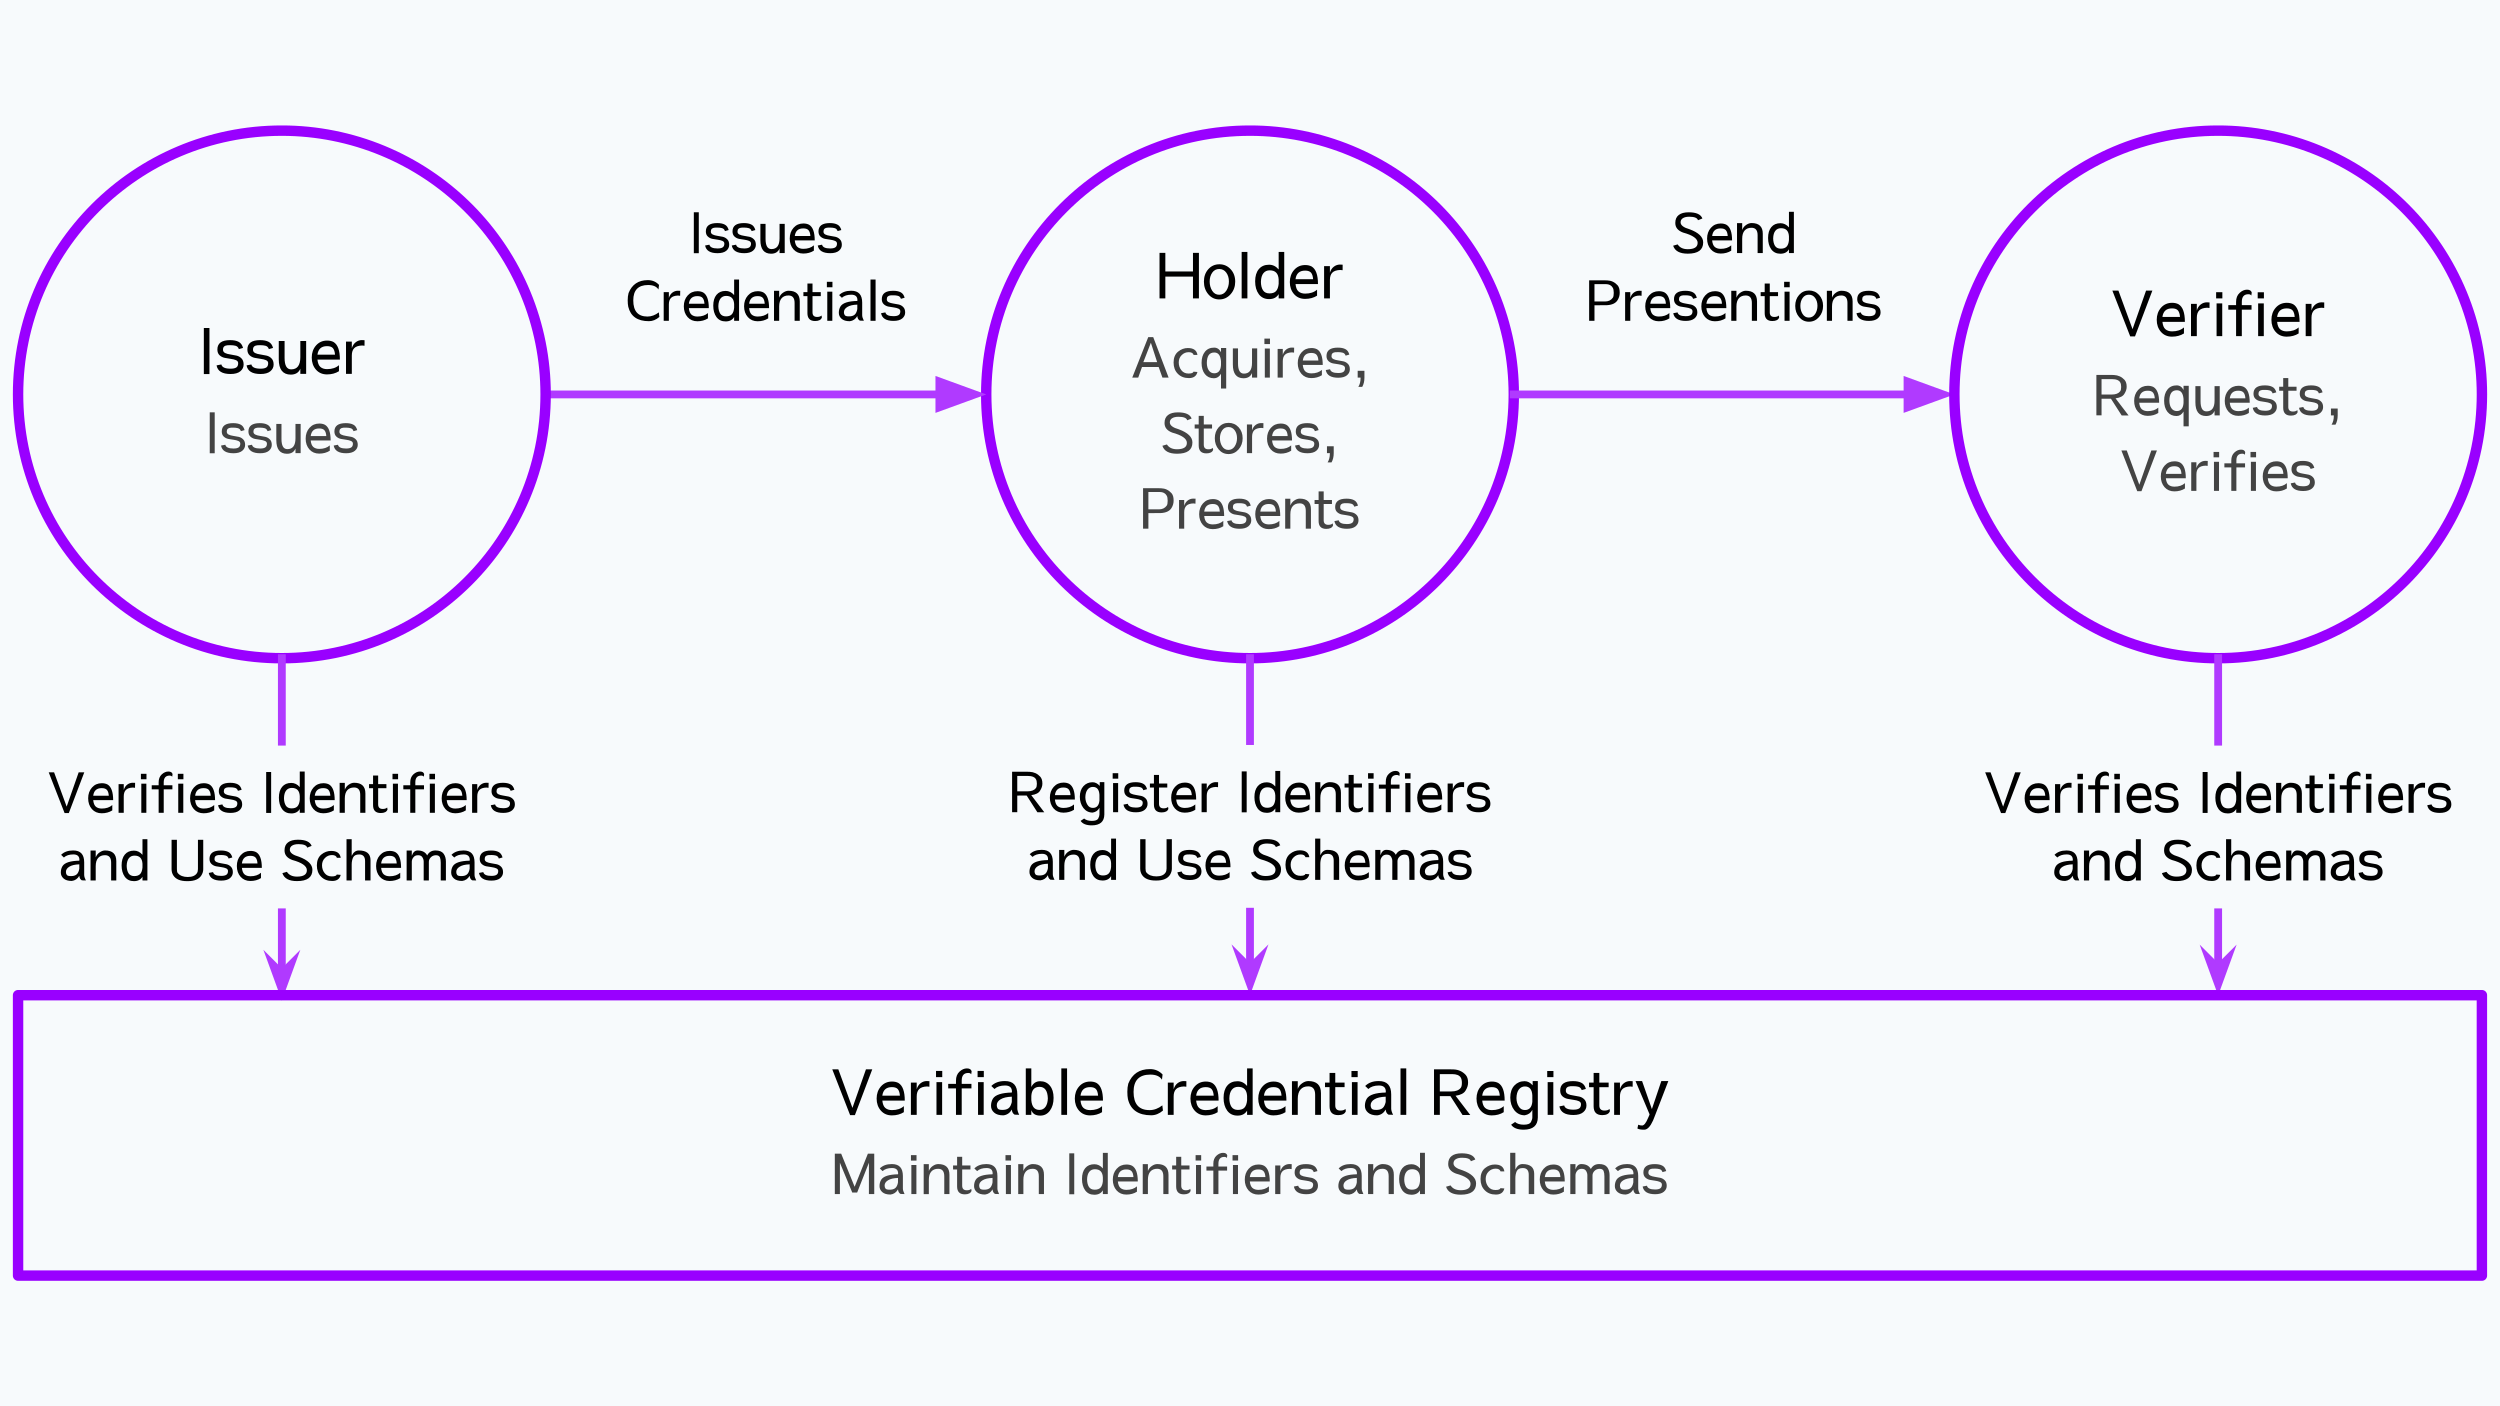 <svg version="1.1" viewBox="0.0 0.0 960.0 540.0" fill="none" stroke="none" stroke-linecap="square" stroke-miterlimit="10" xmlns:xlink="http://www.w3.org/1999/xlink" xmlns="http://www.w3.org/2000/svg"><rect x="0.0" y="0.0" width="960.0" height="540.0" fill="#333333" stroke="none"/><clipPath id="p.0"><path d="m0 0l960.0 0l0 540.0l-960.0 0l0 -540.0z" clip-rule="nonzero"/></clipPath><g clip-path="url(#p.0)"><path fill="#f7fafc" d="m0 0l960.0 0l0 540.0l-960.0 0z" fill-rule="evenodd"/><path fill="#000000" fill-opacity="0.0" d="m378.709 151.458l0 0c0 -55.942 45.35 -101.291 101.291 -101.291l0 0c26.864 0 52.628 10.672 71.624 29.668c18.996 18.996 29.668 44.76 29.668 71.624l0 0c0 55.942 -45.35 101.291 -101.291 101.291l0 0c-55.942 0 -101.291 -45.35 -101.291 -101.291z" fill-rule="evenodd"/><path stroke="#9900ff" stroke-width="4.0" stroke-linejoin="round" stroke-linecap="butt" d="m378.709 151.458l0 0c0 -55.942 45.35 -101.291 101.291 -101.291l0 0c26.864 0 52.628 10.672 71.624 29.668c18.996 18.996 29.668 44.76 29.668 71.624l0 0c0 55.942 -45.35 101.291 -101.291 101.291l0 0c-55.942 0 -101.291 -45.35 -101.291 -101.291z" fill-rule="evenodd"/><path fill="#000000" d="m447.492 97.092l-2.234 0l0 17.484l2.234 0l0 -8.359l10.609 0l0 8.359l2.281 0l0 -17.484l-2.281 0l0 7.141l-10.609 0l0 -7.141zm25.078 6.297q-1.75 -1.906 -4.312 -1.906q-2.594 0 -4.281 1.906q-1.672 1.891 -1.672 4.75q0 2.859 1.672 4.844q1.688 2.0 4.25 2.0q2.562 0 4.328 -2.0q1.766 -1.984 1.766 -4.844q0 -2.859 -1.75 -4.75l0 0zm-7.078 1.312q0.984 -1.406 2.688 -1.406q1.703 0 2.719 1.406q1.0 1.391 1.0 3.391q0 1.984 -1.0 3.547q-1.031 1.547 -2.734 1.547q-1.719 0 -2.703 -1.562q-0.953 -1.547 -0.953 -3.516q0 -1.984 0.984 -3.406l0 0zm13.507 9.875l0 -17.844l-2.203 0l0 17.844l2.203 0zm8.334 0.281q2.547 0 3.672 -1.922l0 1.641l2.141 0l0 -17.844l-2.141 0l0 6.75q-1.531 -1.828 -3.672 -1.828q-2.547 0 -3.953 1.703q-1.406 1.688 -1.406 4.688q0 3.0 1.406 4.922q1.406 1.891 3.953 1.891l0 0zm3.672 -7.531l0 1.656q-0.172 1.875 -0.984 2.781q-0.812 0.906 -2.547 0.906q-1.703 0 -2.5 -1.219q-0.766 -1.219 -0.781 -3.219q0.047 -2.188 0.953 -3.312q0.891 -1.109 2.422 -1.109q3.25 0 3.438 3.516l0 0zm15.101 1.766q0 -5.297 -2.453 -6.766q-1.031 -0.547 -2.453 -0.547q-2.594 0 -4.25 1.875q-1.656 1.875 -1.656 4.656q0 2.797 1.641 4.656q1.609 1.812 4.219 1.812q2.625 0 4.594 -1.234l0 -2.312q-1.703 1.516 -4.562 1.516q-1.609 0 -2.578 -0.844q-0.922 -0.812 -1.125 -2.812l8.625 0zm-4.922 -5.172q1.562 0 2.25 0.781q0.672 0.797 0.797 2.5l-6.75 0q0.438 -3.281 3.656 -3.281l0.047 0zm13.345 -2.328q-1.25 0 -2.328 0.812q-1.062 0.812 -1.516 2.328l0 -2.547l-2.234 0l0 12.391l2.234 0l0 -7.094q0 -1.859 0.938 -2.797q0.938 -0.938 3.0 -1.016q0.453 0 0.938 0.094l0.016 -2.125q-0.812 -0.047 -1.047 -0.047l0 0z" fill-rule="nonzero"/><path fill="#434343" d="m444.92 140.923l1.453 4.078l2.375 0l-5.906 -15.531l-1.922 0l-6.141 15.531l2.297 0l1.453 -4.078l6.391 0zm-2.984 -9.312l2.406 7.438l-5.297 0l2.891 -7.438zm16.379 11.109q-0.203 0.719 -1.938 0.719q-1.75 0 -2.734 -1.266q-1.0 -1.266 -1.0 -3.0q0 -1.719 1.141 -2.828q1.109 -1.109 2.688 -1.109q1.547 0 1.875 1.047l1.469 0q-0.406 -2.641 -3.688 -2.641q-2.047 0 -3.766 1.406q-1.703 1.438 -1.703 4.156q0 2.703 1.625 4.328q1.594 1.656 4.281 1.656q2.688 0 3.25 -2.344l-1.5 -0.125zm10.546 6.484l2.0 0l0 -15.562l-2.0 0l0 1.609q-0.906 -1.766 -2.625 -1.766q-2.281 0 -3.547 1.594q-1.281 1.578 -1.281 4.266q0 2.688 1.281 4.312q1.281 1.594 3.484 1.594q1.672 0 2.688 -1.719l0 5.672zm-2.547 -13.844q2.266 0 2.547 3.344l0 1.516q-0.203 3.094 -2.562 3.125q-1.344 0 -2.094 -1.078q-0.75 -1.062 -0.781 -2.875q0.016 -2.0 0.719 -3.031q0.703 -1.0 2.172 -1.0l0 0zm9.086 -1.578l-1.984 0l0 6.203q0 5.234 4.078 5.266q2.469 0 3.281 -2.016l0 1.766l1.984 0l0 -11.219l-1.984 0l0 5.531q0 4.156 -3.109 4.156q-2.266 0 -2.266 -3.906l0 -5.781zm10.131 -1.656l2.141 0l0 -2.094l-2.141 0l0 2.094zm0.156 12.875l1.938 0l0 -11.172l-1.938 0l0 11.172zm10.327 -11.531q-1.109 0 -2.078 0.719q-0.938 0.719 -1.344 2.062l0 -2.25l-1.984 0l0 11.0l1.984 0l0 -6.297q0 -1.656 0.828 -2.484q0.844 -0.844 2.672 -0.906q0.406 0 0.828 0.094l0.031 -1.906q-0.734 -0.031 -0.938 -0.031l0 0zm11.917 6.672q0 -4.719 -2.172 -6.016q-0.922 -0.484 -2.188 -0.484q-2.297 0 -3.766 1.656q-1.469 1.656 -1.469 4.141q0 2.5 1.438 4.141q1.438 1.609 3.766 1.609q2.312 0 4.062 -1.109l0 -2.047q-1.516 1.344 -4.047 1.344q-1.422 0 -2.281 -0.734q-0.828 -0.734 -1.0 -2.5l7.656 0zm-4.375 -4.609q1.391 0 2.0 0.703q0.609 0.703 0.703 2.219l-5.984 0q0.375 -2.922 3.234 -2.922l0.047 0zm14.585 0.625q-0.422 -1.547 -1.516 -2.094q-1.078 -0.578 -2.891 -0.578q-4.359 0 -4.359 3.203q0 1.234 0.734 1.938q0.734 0.703 1.781 0.922q1.031 0.203 2.078 0.328q1.047 0.141 1.766 0.453q0.75 0.328 0.75 1.031q0 1.016 -0.625 1.438q-0.609 0.438 -1.984 0.438q-2.812 0 -3.125 -1.453l-1.656 0.312q0.547 2.953 4.781 2.953q2.219 0 3.359 -0.938q1.109 -0.938 1.109 -2.281q0 -1.375 -0.734 -2.094q-0.719 -0.75 -1.75 -0.984q-1.047 -0.234 -2.094 -0.375q-1.016 -0.141 -1.75 -0.5q-0.719 -0.359 -0.719 -1.109q0 -0.766 0.391 -1.109q0.375 -0.359 1.141 -0.422q0.281 -0.016 1.109 -0.016q0.859 0 1.578 0.188q0.906 0.203 1.203 1.156l1.422 -0.406zm5.8 6.219l-2.594 0l0 2.625l1.109 0l0 0.188q0 2.016 -0.859 3.375l1.5 0q0.844 -1.484 0.844 -3.562l0 -2.625z" fill-rule="nonzero"/><path fill="#434343" d="m457.59 160.719q-0.891 -2.375 -5.266 -2.375q-2.5 0 -3.812 1.031q-1.328 1.016 -1.328 3.031l0 0.078q0 2.531 2.969 3.641q5.609 1.516 5.609 3.938q0 2.453 -3.797 2.453q-2.688 0 -3.875 -1.844l-1.734 0.5q0.984 3.062 5.625 3.062q5.906 0 5.906 -4.328q0 -3.109 -5.172 -5.031q-3.5 -0.984 -3.5 -2.672q0 -1.047 0.875 -1.594q0.875 -0.562 2.453 -0.562q2.984 0 3.344 1.344l1.703 -0.672zm8.131 11.25q-0.547 0.562 -1.703 0.562q-1.766 0 -1.766 -1.75l0 -6.234l3.172 0l0 -1.547l-3.172 0l0 -3.312l-1.953 0l0 3.312l-1.547 0l0 1.547l1.547 0l0 6.531q0 3.016 2.953 3.016q2.109 0 2.594 -1.344l-0.125 -0.781zm9.904 -7.906q-1.562 -1.688 -3.844 -1.688q-2.312 0 -3.797 1.688q-1.5 1.688 -1.5 4.219q0 2.547 1.5 4.312q1.484 1.766 3.766 1.766q2.297 0 3.844 -1.766q1.578 -1.766 1.578 -4.312q0 -2.531 -1.547 -4.219l0 0zm-6.297 1.172q0.875 -1.25 2.391 -1.25q1.516 0 2.406 1.25q0.891 1.234 0.891 3.016q0 1.766 -0.891 3.156q-0.922 1.359 -2.438 1.359q-1.516 0 -2.391 -1.391q-0.844 -1.359 -0.844 -3.109q0 -1.766 0.875 -3.031l0 0zm14.892 -2.766q-1.109 0 -2.078 0.719q-0.938 0.719 -1.344 2.062l0 -2.25l-1.984 0l0 11.0l1.984 0l0 -6.297q0 -1.656 0.828 -2.484q0.844 -0.844 2.672 -0.906q0.406 0 0.828 0.094l0.031 -1.906q-0.734 -0.031 -0.938 -0.031l0 0zm11.917 6.672q0 -4.719 -2.172 -6.016q-0.922 -0.484 -2.188 -0.484q-2.297 0 -3.766 1.656q-1.469 1.656 -1.469 4.141q0 2.5 1.438 4.141q1.438 1.609 3.766 1.609q2.312 0 4.062 -1.109l0 -2.047q-1.516 1.344 -4.047 1.344q-1.422 0 -2.281 -0.734q-0.828 -0.734 -1.0 -2.5l7.656 0zm-4.375 -4.609q1.391 0 2.0 0.703q0.609 0.703 0.703 2.219l-5.984 0q0.375 -2.922 3.234 -2.922l0.047 0zm14.585 0.625q-0.422 -1.547 -1.516 -2.094q-1.078 -0.578 -2.891 -0.578q-4.359 0 -4.359 3.203q0 1.234 0.734 1.938q0.734 0.703 1.781 0.922q1.031 0.203 2.078 0.328q1.047 0.141 1.766 0.453q0.75 0.328 0.75 1.031q0 1.016 -0.625 1.438q-0.609 0.438 -1.984 0.438q-2.812 0 -3.125 -1.453l-1.656 0.312q0.547 2.953 4.781 2.953q2.219 0 3.359 -0.938q1.109 -0.938 1.109 -2.281q0 -1.375 -0.734 -2.094q-0.719 -0.75 -1.75 -0.984q-1.047 -0.234 -2.094 -0.375q-1.016 -0.141 -1.75 -0.5q-0.719 -0.359 -0.719 -1.109q0 -0.766 0.391 -1.109q0.375 -0.359 1.141 -0.422q0.281 -0.016 1.109 -0.016q0.859 0 1.578 0.188q0.906 0.203 1.203 1.156l1.422 -0.406zm5.8 6.219l-2.594 0l0 2.625l1.109 0l0 0.188q0 2.016 -0.859 3.375l1.5 0q0.844 -1.484 0.844 -3.562l0 -2.625z" fill-rule="nonzero"/><path fill="#434343" d="m450.668 192.11q0 -1.797 -0.812 -2.734q-1.625 -1.797 -3.984 -1.875q-0.203 -0.031 -1.156 -0.031l-5.781 0l0 15.531l2.047 0l0 -5.953q3.547 0 4.781 -0.031q3.047 -0.172 4.109 -1.969q0.797 -1.297 0.797 -2.734l0 -0.203zm-9.688 3.484l0 -6.672l4.344 0q1.891 0 2.672 1.375q0.391 0.609 0.391 2.0q0 1.391 -0.375 1.875q-1.031 1.422 -2.953 1.422l-4.078 0zm17.176 -4.125q-1.109 0 -2.078 0.719q-0.938 0.719 -1.344 2.062l0 -2.25l-1.984 0l0 11.0l1.984 0l0 -6.297q0 -1.656 0.828 -2.484q0.844 -0.844 2.672 -0.906q0.406 0 0.828 0.094l0.031 -1.906q-0.734 -0.031 -0.938 -0.031l0 0zm11.917 6.672q0 -4.719 -2.172 -6.016q-0.922 -0.484 -2.188 -0.484q-2.297 0 -3.766 1.656q-1.469 1.656 -1.469 4.141q0 2.5 1.438 4.141q1.438 1.609 3.766 1.609q2.312 0 4.062 -1.109l0 -2.047q-1.516 1.344 -4.047 1.344q-1.422 0 -2.281 -0.734q-0.828 -0.734 -1.0 -2.5l7.656 0zm-4.375 -4.609q1.391 0 2.0 0.703q0.609 0.703 0.703 2.219l-5.984 0q0.375 -2.922 3.234 -2.922l0.047 0zm14.585 0.625q-0.422 -1.547 -1.516 -2.094q-1.078 -0.578 -2.891 -0.578q-4.359 0 -4.359 3.203q0 1.234 0.734 1.938q0.734 0.703 1.781 0.922q1.031 0.203 2.078 0.328q1.047 0.141 1.766 0.453q0.75 0.328 0.75 1.031q0 1.016 -0.625 1.438q-0.609 0.438 -1.984 0.438q-2.812 0 -3.125 -1.453l-1.656 0.312q0.547 2.953 4.781 2.953q2.219 0 3.359 -0.938q1.109 -0.938 1.109 -2.281q0 -1.375 -0.734 -2.094q-0.719 -0.75 -1.75 -0.984q-1.047 -0.234 -2.094 -0.375q-1.016 -0.141 -1.75 -0.5q-0.719 -0.359 -0.719 -1.109q0 -0.766 0.391 -1.109q0.375 -0.359 1.141 -0.422q0.281 -0.016 1.109 -0.016q0.859 0 1.578 0.188q0.906 0.203 1.203 1.156l1.422 -0.406zm11.331 3.984q0 -4.719 -2.172 -6.016q-0.922 -0.484 -2.188 -0.484q-2.297 0 -3.766 1.656q-1.469 1.656 -1.469 4.141q0 2.5 1.438 4.141q1.438 1.609 3.766 1.609q2.312 0 4.062 -1.109l0 -2.047q-1.516 1.344 -4.047 1.344q-1.422 0 -2.281 -0.734q-0.828 -0.734 -1.0 -2.5l7.656 0zm-4.375 -4.609q1.391 0 2.0 0.703q0.609 0.703 0.703 2.219l-5.984 0q0.375 -2.922 3.234 -2.922l0.047 0zm14.179 9.469l1.984 0l0 -7.422q0 -4.094 -4.297 -4.109q-1.031 0 -2.078 0.719q-1.062 0.703 -1.531 1.938l0 -2.625l-1.984 0l0 11.5l1.984 0l0 -5.5q0 -2.094 0.938 -3.156q0.922 -1.062 2.625 -1.062q2.359 0 2.359 2.859l0 6.859zm10.349 -2.031q-0.547 0.562 -1.703 0.562q-1.766 0 -1.766 -1.75l0 -6.234l3.172 0l0 -1.547l-3.172 0l0 -3.312l-1.953 0l0 3.312l-1.547 0l0 1.547l1.547 0l0 6.531q0 3.016 2.953 3.016q2.109 0 2.594 -1.344l-0.125 -0.781zm9.701 -6.812q-0.422 -1.547 -1.516 -2.094q-1.078 -0.578 -2.891 -0.578q-4.359 0 -4.359 3.203q0 1.234 0.734 1.938q0.734 0.703 1.781 0.922q1.031 0.203 2.078 0.328q1.047 0.141 1.766 0.453q0.75 0.328 0.75 1.031q0 1.016 -0.625 1.438q-0.609 0.438 -1.984 0.438q-2.812 0 -3.125 -1.453l-1.656 0.312q0.547 2.953 4.781 2.953q2.219 0 3.359 -0.938q1.109 -0.938 1.109 -2.281q0 -1.375 -0.734 -2.094q-0.719 -0.75 -1.75 -0.984q-1.047 -0.234 -2.094 -0.375q-1.016 -0.141 -1.75 -0.5q-0.719 -0.359 -0.719 -1.109q0 -0.766 0.391 -1.109q0.375 -0.359 1.141 -0.422q0.281 -0.016 1.109 -0.016q0.859 0 1.578 0.188q0.906 0.203 1.203 1.156l1.422 -0.406z" fill-rule="nonzero"/><path fill="#000000" fill-opacity="0.0" d="m581.291 151.458l169.197 0" fill-rule="evenodd"/><path stroke="#b03aff" stroke-width="3.0" stroke-linejoin="round" stroke-linecap="butt" d="m581.291 151.458l151.197 0" fill-rule="evenodd"/><path fill="#b03aff" stroke="#b03aff" stroke-width="3.0" stroke-linecap="butt" d="m732.488 156.413l13.614 -4.955l-13.614 -4.955z" fill-rule="evenodd"/><path fill="#000000" fill-opacity="0.0" d="m750.479 151.458l0 0c0 -55.942 45.35 -101.291 101.291 -101.291l0 0c26.864 0 52.628 10.672 71.624 29.668c18.996 18.996 29.668 44.76 29.668 71.624l0 0c0 55.942 -45.35 101.291 -101.291 101.291l0 0c-55.942 0 -101.291 -45.35 -101.291 -101.291z" fill-rule="evenodd"/><path stroke="#9900ff" stroke-width="4.0" stroke-linejoin="round" stroke-linecap="butt" d="m750.479 151.458l0 0c0 -55.942 45.35 -101.291 101.291 -101.291l0 0c26.864 0 52.628 10.672 71.624 29.668c18.996 18.996 29.668 44.76 29.668 71.624l0 0c0 55.942 -45.35 101.291 -101.291 101.291l0 0c-55.942 0 -101.291 -45.35 -101.291 -101.291z" fill-rule="evenodd"/><path fill="#000000" d="m811.149 111.592l6.859 17.594l1.828 0l6.672 -17.594l-2.422 0l-5.188 14.812l-5.422 -14.812l-2.328 0zm27.847 12.0q0 -5.297 -2.453 -6.766q-1.031 -0.547 -2.453 -0.547q-2.594 0 -4.25 1.875q-1.656 1.875 -1.656 4.656q0 2.797 1.641 4.656q1.609 1.812 4.219 1.812q2.625 0 4.594 -1.234l0 -2.312q-1.703 1.516 -4.562 1.516q-1.609 0 -2.578 -0.844q-0.922 -0.812 -1.125 -2.812l8.625 0zm-4.922 -5.172q1.562 0 2.25 0.781q0.672 0.797 0.797 2.5l-6.75 0q0.438 -3.281 3.656 -3.281l0.047 0zm13.345 -2.328q-1.25 0 -2.328 0.812q-1.062 0.812 -1.516 2.328l0 -2.547l-2.234 0l0 12.391l2.234 0l0 -7.094q0 -1.859 0.938 -2.797q0.938 -0.938 3.0 -1.016q0.453 0 0.938 0.094l0.016 -2.125q-0.812 -0.047 -1.047 -0.047l0 0zm3.573 -1.516l2.391 0l0 -2.359l-2.391 0l0 2.359zm0.172 14.5l2.172 0l0 -12.578l-2.172 0l0 12.578zm12.209 -16.094q0.844 0 1.125 0.516l0.172 -1.156q-0.312 -1.109 -1.828 -1.109q-1.5 0 -2.844 1.25q-1.344 1.25 -1.344 3.438l0 1.25l-2.984 0l0 1.75l2.984 0l0 10.156l2.203 0l0 -10.156l3.734 0l0 -1.75l-3.734 0l0 -1.25q0 -2.938 2.516 -2.938l0 0zm3.579 1.594l2.391 0l0 -2.359l-2.391 0l0 2.359zm0.172 14.5l2.172 0l0 -12.578l-2.172 0l0 12.578zm15.912 -5.484q0 -5.297 -2.453 -6.766q-1.031 -0.547 -2.453 -0.547q-2.594 0 -4.25 1.875q-1.656 1.875 -1.656 4.656q0 2.797 1.641 4.656q1.609 1.812 4.219 1.812q2.625 0 4.594 -1.234l0 -2.312q-1.703 1.516 -4.562 1.516q-1.609 0 -2.578 -0.844q-0.922 -0.812 -1.125 -2.812l8.625 0zm-4.922 -5.172q1.562 0 2.25 0.781q0.672 0.797 0.797 2.5l-6.75 0q0.438 -3.281 3.656 -3.281l0.047 0zm13.345 -2.328q-1.25 0 -2.328 0.812q-1.062 0.812 -1.516 2.328l0 -2.547l-2.234 0l0 12.391l2.234 0l0 -7.094q0 -1.859 0.938 -2.797q0.938 -0.938 3.0 -1.016q0.453 0 0.938 0.094l0.016 -2.125q-0.812 -0.047 -1.047 -0.047l0 0z" fill-rule="nonzero"/><path fill="#434343" d="m816.635 148.391q0 -1.578 -0.812 -2.516q-1.625 -1.766 -4.094 -1.875q-0.188 -0.031 -1.156 -0.031l-5.562 0l0 15.531l1.984 0l0 -6.375q3.203 0 3.609 -0.016l4.125 6.438l2.656 0l-5.016 -6.578q2.625 -0.359 3.406 -1.766q0.859 -1.359 0.859 -2.594l0 -0.219zm-9.641 3.109l0 -5.906l4.203 0q2.234 0 2.938 1.203q0.391 0.609 0.391 1.781q0 1.172 -0.375 1.672q-0.938 1.25 -3.234 1.25l-3.922 0zm22.117 3.141q0 -4.719 -2.172 -6.016q-0.922 -0.484 -2.188 -0.484q-2.297 0 -3.766 1.656q-1.469 1.656 -1.469 4.141q0 2.5 1.438 4.141q1.438 1.609 3.766 1.609q2.312 0 4.062 -1.109l0 -2.047q-1.516 1.344 -4.047 1.344q-1.422 0 -2.281 -0.734q-0.828 -0.734 -1.0 -2.5l7.656 0zm-4.375 -4.609q1.391 0 2.0 0.703q0.609 0.703 0.703 2.219l-5.984 0q0.375 -2.922 3.234 -2.922l0.047 0zm13.741 13.672l2.0 0l0 -15.562l-2.0 0l0 1.609q-0.906 -1.766 -2.625 -1.766q-2.281 0 -3.547 1.594q-1.281 1.578 -1.281 4.266q0 2.688 1.281 4.312q1.281 1.594 3.484 1.594q1.672 0 2.688 -1.719l0 5.672zm-2.547 -13.844q2.266 0 2.547 3.344l0 1.516q-0.203 3.094 -2.562 3.125q-1.344 0 -2.094 -1.078q-0.75 -1.062 -0.781 -2.875q0.016 -2.0 0.719 -3.031q0.703 -1.0 2.172 -1.0l0 0zm9.086 -1.578l-1.984 0l0 6.203q0 5.234 4.078 5.266q2.469 0 3.281 -2.016l0 1.766l1.984 0l0 -11.219l-1.984 0l0 5.531q0 4.156 -3.109 4.156q-2.266 0 -2.266 -3.906l0 -5.781zm18.881 6.359q0 -4.719 -2.172 -6.016q-0.922 -0.484 -2.188 -0.484q-2.297 0 -3.766 1.656q-1.469 1.656 -1.469 4.141q0 2.5 1.438 4.141q1.438 1.609 3.766 1.609q2.312 0 4.062 -1.109l0 -2.047q-1.516 1.344 -4.047 1.344q-1.422 0 -2.281 -0.734q-0.828 -0.734 -1.0 -2.5l7.656 0zm-4.375 -4.609q1.391 0 2.0 0.703q0.609 0.703 0.703 2.219l-5.984 0q0.375 -2.922 3.234 -2.922l0.047 0zm14.585 0.625q-0.422 -1.547 -1.516 -2.094q-1.078 -0.578 -2.891 -0.578q-4.359 0 -4.359 3.203q0 1.234 0.734 1.938q0.734 0.703 1.781 0.922q1.031 0.203 2.078 0.328q1.047 0.141 1.766 0.453q0.75 0.328 0.75 1.031q0 1.016 -0.625 1.438q-0.609 0.438 -1.984 0.438q-2.812 0 -3.125 -1.453l-1.656 0.312q0.547 2.953 4.781 2.953q2.219 0 3.359 -0.938q1.109 -0.938 1.109 -2.281q0 -1.375 -0.734 -2.094q-0.719 -0.75 -1.75 -0.984q-1.047 -0.234 -2.094 -0.375q-1.016 -0.141 -1.75 -0.5q-0.719 -0.359 -0.719 -1.109q0 -0.766 0.391 -1.109q0.375 -0.359 1.141 -0.422q0.281 -0.016 1.109 -0.016q0.859 0 1.578 0.188q0.906 0.203 1.203 1.156l1.422 -0.406zm8.066 6.812q-0.547 0.562 -1.703 0.562q-1.766 0 -1.766 -1.75l0 -6.234l3.172 0l0 -1.547l-3.172 0l0 -3.312l-1.953 0l0 3.312l-1.547 0l0 1.547l1.547 0l0 6.531q0 3.016 2.953 3.016q2.109 0 2.594 -1.344l-0.125 -0.781zm9.701 -6.812q-0.422 -1.547 -1.516 -2.094q-1.078 -0.578 -2.891 -0.578q-4.359 0 -4.359 3.203q0 1.234 0.734 1.938q0.734 0.703 1.781 0.922q1.031 0.203 2.078 0.328q1.047 0.141 1.766 0.453q0.75 0.328 0.75 1.031q0 1.016 -0.625 1.438q-0.609 0.438 -1.984 0.438q-2.812 0 -3.125 -1.453l-1.656 0.312q0.547 2.953 4.781 2.953q2.219 0 3.359 -0.938q1.109 -0.938 1.109 -2.281q0 -1.375 -0.734 -2.094q-0.719 -0.75 -1.75 -0.984q-1.047 -0.234 -2.094 -0.375q-1.016 -0.141 -1.75 -0.5q-0.719 -0.359 -0.719 -1.109q0 -0.766 0.391 -1.109q0.375 -0.359 1.141 -0.422q0.281 -0.016 1.109 -0.016q0.859 0 1.578 0.188q0.906 0.203 1.203 1.156l1.422 -0.406zm5.8 6.219l-2.594 0l0 2.625l1.109 0l0 0.188q0 2.016 -0.859 3.375l1.5 0q0.844 -1.484 0.844 -3.562l0 -2.625z" fill-rule="nonzero"/><path fill="#434343" d="m814.607 172.969l6.094 15.641l1.625 0l5.938 -15.641l-2.156 0l-4.609 13.172l-4.828 -13.172l-2.062 0zm24.742 10.672q0 -4.719 -2.172 -6.016q-0.922 -0.484 -2.188 -0.484q-2.297 0 -3.766 1.656q-1.469 1.656 -1.469 4.141q0 2.5 1.438 4.141q1.438 1.609 3.766 1.609q2.312 0 4.062 -1.109l0 -2.047q-1.516 1.344 -4.047 1.344q-1.422 0 -2.281 -0.734q-0.828 -0.734 -1.0 -2.5l7.656 0zm-4.375 -4.609q1.391 0 2.0 0.703q0.609 0.703 0.703 2.219l-5.984 0q0.375 -2.922 3.234 -2.922l0.047 0zm11.866 -2.062q-1.109 0 -2.078 0.719q-0.938 0.719 -1.344 2.062l0 -2.25l-1.984 0l0 11.0l1.984 0l0 -6.297q0 -1.656 0.828 -2.484q0.844 -0.844 2.672 -0.906q0.406 0 0.828 0.094l0.031 -1.906q-0.734 -0.031 -0.938 -0.031l0 0zm3.167 -1.344l2.141 0l0 -2.094l-2.141 0l0 2.094zm0.156 12.875l1.938 0l0 -11.172l-1.938 0l0 11.172zm10.858 -14.281q0.734 0 1.0 0.438l0.141 -1.016q-0.266 -0.984 -1.609 -0.984q-1.344 0 -2.547 1.109q-1.188 1.109 -1.188 3.047l0 1.109l-2.656 0l0 1.562l2.656 0l0 9.016l1.953 0l0 -9.016l3.328 0l0 -1.562l-3.328 0l0 -1.109q0 -2.594 2.25 -2.594l0 0zm3.169 1.406l2.141 0l0 -2.094l-2.141 0l0 2.094zm0.156 12.875l1.938 0l0 -11.172l-1.938 0l0 11.172zm14.139 -4.859q0 -4.719 -2.172 -6.016q-0.922 -0.484 -2.188 -0.484q-2.297 0 -3.766 1.656q-1.469 1.656 -1.469 4.141q0 2.5 1.438 4.141q1.438 1.609 3.766 1.609q2.312 0 4.062 -1.109l0 -2.047q-1.516 1.344 -4.047 1.344q-1.422 0 -2.281 -0.734q-0.828 -0.734 -1.0 -2.5l7.656 0zm-4.375 -4.609q1.391 0 2.0 0.703q0.609 0.703 0.703 2.219l-5.984 0q0.375 -2.922 3.234 -2.922l0.047 0zm14.585 0.625q-0.422 -1.547 -1.516 -2.094q-1.078 -0.578 -2.891 -0.578q-4.359 0 -4.359 3.203q0 1.234 0.734 1.938q0.734 0.703 1.781 0.922q1.031 0.203 2.078 0.328q1.047 0.141 1.766 0.453q0.75 0.328 0.75 1.031q0 1.016 -0.625 1.438q-0.609 0.438 -1.984 0.438q-2.812 0 -3.125 -1.453l-1.656 0.312q0.547 2.953 4.781 2.953q2.219 0 3.359 -0.938q1.109 -0.938 1.109 -2.281q0 -1.375 -0.734 -2.094q-0.719 -0.75 -1.75 -0.984q-1.047 -0.234 -2.094 -0.375q-1.016 -0.141 -1.75 -0.5q-0.719 -0.359 -0.719 -1.109q0 -0.766 0.391 -1.109q0.375 -0.359 1.141 -0.422q0.281 -0.016 1.109 -0.016q0.859 0 1.578 0.188q0.906 0.203 1.203 1.156l1.422 -0.406z" fill-rule="nonzero"/><path fill="#000000" fill-opacity="0.0" d="m225.375 77.486l137.48 0l0 50.299l-137.48 0z" fill-rule="evenodd"/><path fill="#000000" d="m268.335 81.521l-1.906 0l0 15.719l1.906 0l0 -15.719zm11.476 6.812q-0.422 -1.547 -1.516 -2.094q-1.078 -0.578 -2.891 -0.578q-4.359 0 -4.359 3.203q0 1.234 0.734 1.938q0.734 0.703 1.781 0.922q1.031 0.203 2.078 0.328q1.047 0.141 1.766 0.453q0.75 0.328 0.75 1.031q0 1.016 -0.625 1.438q-0.609 0.438 -1.984 0.438q-2.812 0 -3.125 -1.453l-1.656 0.312q0.547 2.953 4.781 2.953q2.219 0 3.359 -0.938q1.109 -0.938 1.109 -2.281q0 -1.375 -0.734 -2.094q-0.719 -0.75 -1.75 -0.984q-1.047 -0.234 -2.094 -0.375q-1.016 -0.141 -1.75 -0.5q-0.719 -0.359 -0.719 -1.109q0 -0.766 0.391 -1.109q0.375 -0.359 1.141 -0.422q0.281 -0.016 1.109 -0.016q0.859 0 1.578 0.188q0.906 0.203 1.203 1.156l1.422 -0.406zm10.238 0q-0.422 -1.547 -1.516 -2.094q-1.078 -0.578 -2.891 -0.578q-4.359 0 -4.359 3.203q0 1.234 0.734 1.938q0.734 0.703 1.781 0.922q1.031 0.203 2.078 0.328q1.047 0.141 1.766 0.453q0.75 0.328 0.75 1.031q0 1.016 -0.625 1.438q-0.609 0.438 -1.984 0.438q-2.812 0 -3.125 -1.453l-1.656 0.312q0.547 2.953 4.781 2.953q2.219 0 3.359 -0.938q1.109 -0.938 1.109 -2.281q0 -1.375 -0.734 -2.094q-0.719 -0.75 -1.75 -0.984q-1.047 -0.234 -2.094 -0.375q-1.016 -0.141 -1.75 -0.5q-0.719 -0.359 -0.719 -1.109q0 -0.766 0.391 -1.109q0.375 -0.359 1.141 -0.422q0.281 -0.016 1.109 -0.016q0.859 0 1.578 0.188q0.906 0.203 1.203 1.156l1.422 -0.406zm3.925 -2.375l-1.984 0l0 6.203q0 5.234 4.078 5.266q2.469 0 3.281 -2.016l0 1.766l1.984 0l0 -11.219l-1.984 0l0 5.531q0 4.156 -3.109 4.156q-2.266 0 -2.266 -3.906l0 -5.781zm18.881 6.359q0 -4.719 -2.172 -6.016q-0.922 -0.484 -2.188 -0.484q-2.297 0 -3.766 1.656q-1.469 1.656 -1.469 4.141q0 2.5 1.438 4.141q1.438 1.609 3.766 1.609q2.312 0 4.062 -1.109l0 -2.047q-1.516 1.344 -4.047 1.344q-1.422 0 -2.281 -0.734q-0.828 -0.734 -1.0 -2.5l7.656 0zm-4.375 -4.609q1.391 0 2.0 0.703q0.609 0.703 0.703 2.219l-5.984 0q0.375 -2.922 3.234 -2.922l0.047 0zm14.585 0.625q-0.422 -1.547 -1.516 -2.094q-1.078 -0.578 -2.891 -0.578q-4.359 0 -4.359 3.203q0 1.234 0.734 1.938q0.734 0.703 1.781 0.922q1.031 0.203 2.078 0.328q1.047 0.141 1.766 0.453q0.75 0.328 0.75 1.031q0 1.016 -0.625 1.438q-0.609 0.438 -1.984 0.438q-2.812 0 -3.125 -1.453l-1.656 0.312q0.547 2.953 4.781 2.953q2.219 0 3.359 -0.938q1.109 -0.938 1.109 -2.281q0 -1.375 -0.734 -2.094q-0.719 -0.75 -1.75 -0.984q-1.047 -0.234 -2.094 -0.375q-1.016 -0.141 -1.75 -0.5q-0.719 -0.359 -0.719 -1.109q0 -0.766 0.391 -1.109q0.375 -0.359 1.141 -0.422q0.281 -0.016 1.109 -0.016q0.859 0 1.578 0.188q0.906 0.203 1.203 1.156l1.422 -0.406z" fill-rule="nonzero"/><path fill="#000000" d="m248.614 121.553q-5.438 0 -5.438 -6.203q0 -5.906 5.688 -5.906q2.906 0 3.984 1.734l0.219 -1.781q-1.719 -1.828 -4.281 -1.828l-0.047 0q-5.391 0 -7.375 4.969q-0.328 1.234 -0.328 2.75q0 1.516 0.219 2.516q1.344 5.531 7.938 5.531q2.125 0 4.0 -1.625l-0.203 -1.766q-2.078 1.609 -4.375 1.609l0 0zm11.65 -9.906q-1.109 0 -2.078 0.719q-0.938 0.719 -1.344 2.062l0 -2.25l-1.984 0l0 11.0l1.984 0l0 -6.297q0 -1.656 0.828 -2.484q0.844 -0.844 2.672 -0.906q0.406 0 0.828 0.094l0.031 -1.906q-0.734 -0.031 -0.938 -0.031l0 0zm11.917 6.672q0 -4.719 -2.172 -6.016q-0.922 -0.484 -2.188 -0.484q-2.297 0 -3.766 1.656q-1.469 1.656 -1.469 4.141q0 2.5 1.438 4.141q1.438 1.609 3.766 1.609q2.312 0 4.062 -1.109l0 -2.047q-1.516 1.344 -4.047 1.344q-1.422 0 -2.281 -0.734q-0.828 -0.734 -1.0 -2.5l7.656 0zm-4.375 -4.609q1.391 0 2.0 0.703q0.609 0.703 0.703 2.219l-5.984 0q0.375 -2.922 3.234 -2.922l0.047 0zm10.835 9.719q2.266 0 3.266 -1.703l0 1.453l1.891 0l0 -15.844l-1.891 0l0 5.984q-1.375 -1.609 -3.266 -1.609q-2.266 0 -3.516 1.516q-1.234 1.484 -1.234 4.156q0 2.656 1.234 4.375q1.25 1.672 3.516 1.672l0 0zm3.266 -6.688l0 1.469q-0.156 1.672 -0.875 2.469q-0.734 0.812 -2.266 0.812q-1.516 0 -2.219 -1.078q-0.672 -1.094 -0.703 -2.859q0.047 -1.938 0.859 -2.953q0.781 -0.969 2.156 -0.969q2.875 0 3.047 3.109l0 0zm13.415 1.578q0 -4.719 -2.172 -6.016q-0.922 -0.484 -2.188 -0.484q-2.297 0 -3.766 1.656q-1.469 1.656 -1.469 4.141q0 2.5 1.438 4.141q1.438 1.609 3.766 1.609q2.312 0 4.062 -1.109l0 -2.047q-1.516 1.344 -4.047 1.344q-1.422 0 -2.281 -0.734q-0.828 -0.734 -1.0 -2.5l7.656 0zm-4.375 -4.609q1.391 0 2.0 0.703q0.609 0.703 0.703 2.219l-5.984 0q0.375 -2.922 3.234 -2.922l0.047 0zm14.179 9.469l1.984 0l0 -7.422q0 -4.094 -4.297 -4.109q-1.031 0 -2.078 0.719q-1.062 0.703 -1.531 1.938l0 -2.625l-1.984 0l0 11.5l1.984 0l0 -5.5q0 -2.094 0.938 -3.156q0.922 -1.062 2.625 -1.062q2.359 0 2.359 2.859l0 6.859zm10.349 -2.031q-0.547 0.562 -1.703 0.562q-1.766 0 -1.766 -1.75l0 -6.234l3.172 0l0 -1.547l-3.172 0l0 -3.312l-1.953 0l0 3.312l-1.547 0l0 1.547l1.547 0l0 6.531q0 3.016 2.953 3.016q2.109 0 2.594 -1.344l-0.125 -0.781zm2.044 -10.844l2.141 0l0 -2.094l-2.141 0l0 2.094zm0.156 12.875l1.938 0l0 -11.172l-1.938 0l0 11.172zm11.577 -7.906l-0.047 0.297q-5.203 0.109 -6.453 2.094q-0.641 1.062 -0.641 2.422l0 0.062q0 1.328 1.062 2.266q1.062 0.938 3.141 0.938q1.875 -0.219 2.891 -1.984q0.094 1.234 0.969 1.75l1.547 0.047q-0.641 -1.281 -0.641 -2.141l0 -4.812q0 -4.562 -4.188 -4.562l-0.109 0q-2.891 0 -4.562 1.672l1.062 1.031q1.281 -1.188 3.625 -1.188q2.344 0 2.344 2.109zm-4.859 5.75q-0.328 -0.438 -0.328 -1.125q0 -1.234 1.328 -2.031q1.328 -0.812 3.812 -0.891l0 1.688q0 0.234 -0.141 0.656q-0.359 1.219 -1.094 1.688q-0.703 0.484 -1.984 0.484q-1.297 0 -1.594 -0.469l0 0zm11.831 2.156l0 -15.844l-1.953 0l0 15.844l1.953 0zm11.155 -8.844q-0.422 -1.547 -1.516 -2.094q-1.078 -0.578 -2.891 -0.578q-4.359 0 -4.359 3.203q0 1.234 0.734 1.938q0.734 0.703 1.781 0.922q1.031 0.203 2.078 0.328q1.047 0.141 1.766 0.453q0.75 0.328 0.75 1.031q0 1.016 -0.625 1.438q-0.609 0.438 -1.984 0.438q-2.812 0 -3.125 -1.453l-1.656 0.312q0.547 2.953 4.781 2.953q2.219 0 3.359 -0.938q1.109 -0.938 1.109 -2.281q0 -1.375 -0.734 -2.094q-0.719 -0.75 -1.75 -0.984q-1.047 -0.234 -2.094 -0.375q-1.016 -0.141 -1.75 -0.5q-0.719 -0.359 -0.719 -1.109q0 -0.766 0.391 -1.109q0.375 -0.359 1.141 -0.422q0.281 -0.016 1.109 -0.016q0.859 0 1.578 0.188q0.906 0.203 1.203 1.156l1.422 -0.406z" fill-rule="nonzero"/><path fill="#000000" fill-opacity="0.0" d="m480 252.75l0 129.386" fill-rule="evenodd"/><path stroke="#b03aff" stroke-width="3.0" stroke-linejoin="round" stroke-linecap="butt" d="m480 252.75l0 119.105" fill-rule="evenodd"/><path fill="#b03aff" stroke="#b03aff" stroke-width="3.0" stroke-linecap="butt" d="m480 371.854l-3.374 -3.374l3.374 9.269l3.374 -9.269z" fill-rule="evenodd"/><path fill="#000000" fill-opacity="0.0" d="m851.77 252.749l0 129.48" fill-rule="evenodd"/><path stroke="#b03aff" stroke-width="3.0" stroke-linejoin="round" stroke-linecap="butt" d="m851.77 252.749l0 119.199" fill-rule="evenodd"/><path fill="#b03aff" stroke="#b03aff" stroke-width="3.0" stroke-linecap="butt" d="m851.77 371.948l-3.374 -3.374l3.374 9.269l3.374 -9.269z" fill-rule="evenodd"/><path fill="#000000" fill-opacity="0.0" d="m209.521 151.458l169.197 0" fill-rule="evenodd"/><path stroke="#b03aff" stroke-width="3.0" stroke-linejoin="round" stroke-linecap="butt" d="m209.521 151.458l151.197 0" fill-rule="evenodd"/><path fill="#b03aff" stroke="#b03aff" stroke-width="3.0" stroke-linecap="butt" d="m360.718 156.413l13.614 -4.955l-13.614 -4.955z" fill-rule="evenodd"/><path fill="#000000" fill-opacity="0.0" d="m6.938 151.458l0 0c0 -55.942 45.35 -101.291 101.291 -101.291l0 0c26.864 0 52.628 10.672 71.624 29.668c18.996 18.996 29.668 44.76 29.668 71.624l0 0c0 55.942 -45.35 101.291 -101.291 101.291l0 0c-55.942 0 -101.291 -45.35 -101.291 -101.291z" fill-rule="evenodd"/><path stroke="#9900ff" stroke-width="4.0" stroke-linejoin="round" stroke-linecap="butt" d="m6.938 151.458l0 0c0 -55.942 45.35 -101.291 101.291 -101.291l0 0c26.864 0 52.628 10.672 71.624 29.668c18.996 18.996 29.668 44.76 29.668 71.624l0 0c0 55.942 -45.35 101.291 -101.291 101.291l0 0c-55.942 0 -101.291 -45.35 -101.291 -101.291z" fill-rule="evenodd"/><path fill="#000000" d="m80.428 125.951l-2.156 0l0 17.688l2.156 0l0 -17.688zm12.905 7.656q-0.469 -1.719 -1.703 -2.344q-1.219 -0.656 -3.266 -0.656q-4.891 0 -4.891 3.609q0 1.391 0.812 2.172q0.844 0.797 2.016 1.031q1.156 0.25 2.328 0.391q1.188 0.141 2.0 0.5q0.828 0.359 0.828 1.156q0 1.156 -0.688 1.625q-0.703 0.484 -2.234 0.484q-3.172 0 -3.531 -1.625l-1.844 0.359q0.594 3.312 5.375 3.312q2.5 0 3.766 -1.062q1.25 -1.047 1.25 -2.562q0 -1.547 -0.812 -2.359q-0.812 -0.844 -1.969 -1.094q-1.172 -0.266 -2.359 -0.438q-1.141 -0.141 -1.969 -0.547q-0.812 -0.422 -0.812 -1.25q0 -0.875 0.438 -1.25q0.438 -0.406 1.297 -0.484q0.312 -0.016 1.25 -0.016q0.953 0 1.766 0.203q1.016 0.25 1.344 1.297l1.609 -0.453zm11.52 0q-0.469 -1.719 -1.703 -2.344q-1.219 -0.656 -3.266 -0.656q-4.891 0 -4.891 3.609q0 1.391 0.812 2.172q0.844 0.797 2.016 1.031q1.156 0.25 2.328 0.391q1.188 0.141 2 0.5q0.828 0.359 0.828 1.156q0 1.156 -0.688 1.625q-0.703 0.484 -2.234 0.484q-3.172 0 -3.531 -1.625l-1.844 0.359q0.594 3.312 5.375 3.312q2.5 0 3.766 -1.062q1.25 -1.047 1.25 -2.562q0 -1.547 -0.812 -2.359q-0.812 -0.844 -1.969 -1.094q-1.172 -0.266 -2.359 -0.438q-1.141 -0.141 -1.969 -0.547q-0.812 -0.422 -0.812 -1.25q0 -0.875 0.438 -1.25q0.438 -0.406 1.297 -0.484q0.312 -0.016 1.25 -0.016q0.953 0 1.766 0.203q1.016 0.25 1.344 1.297l1.609 -0.453zm4.426 -2.656l-2.234 0l0 6.984q0 5.875 4.578 5.922q2.781 0 3.703 -2.281l0 2.0l2.234 0l0 -12.625l-2.234 0l0 6.203q0 4.688 -3.516 4.688q-2.531 0 -2.531 -4.391l0 -6.5zm21.24 7.141q0 -5.297 -2.453 -6.766q-1.031 -0.547 -2.453 -0.547q-2.594 0 -4.25 1.875q-1.656 1.875 -1.656 4.656q0 2.797 1.641 4.656q1.609 1.812 4.219 1.812q2.625 0 4.594 -1.234l0 -2.312q-1.703 1.516 -4.562 1.516q-1.609 0 -2.578 -0.844q-0.922 -0.812 -1.125 -2.812l8.625 0zm-4.922 -5.172q1.562 0 2.25 0.781q0.672 0.797 0.797 2.5l-6.75 0q0.438 -3.281 3.656 -3.281l0.047 0zm13.345 -2.328q-1.25 0 -2.328 0.812q-1.062 0.812 -1.516 2.328l0 -2.547l-2.234 0l0 12.391l2.234 0l0 -7.094q0 -1.859 0.938 -2.797q0.938 -0.938 3.0 -1.016q0.453 0 0.938 0.094l0.016 -2.125q-0.812 -0.047 -1.047 -0.047l0 0z" fill-rule="nonzero"/><path fill="#434343" d="m82.449 158.344l-1.906 0l0 15.719l1.906 0l0 -15.719zm11.476 6.812q-0.422 -1.547 -1.516 -2.094q-1.078 -0.578 -2.891 -0.578q-4.359 0 -4.359 3.203q0 1.234 0.734 1.938q0.734 0.703 1.781 0.922q1.031 0.203 2.078 0.328q1.047 0.141 1.766 0.453q0.75 0.328 0.75 1.031q0 1.016 -0.625 1.438q-0.609 0.438 -1.984 0.438q-2.812 0 -3.125 -1.453l-1.656 0.312q0.547 2.953 4.781 2.953q2.219 0 3.359 -0.938q1.109 -0.938 1.109 -2.281q0 -1.375 -0.734 -2.094q-0.719 -0.75 -1.75 -0.984q-1.047 -0.234 -2.094 -0.375q-1.016 -0.141 -1.75 -0.5q-0.719 -0.359 -0.719 -1.109q0 -0.766 0.391 -1.109q0.375 -0.359 1.141 -0.422q0.281 -0.016 1.109 -0.016q0.859 0 1.578 0.188q0.906 0.203 1.203 1.156l1.422 -0.406zm10.238 0q-0.422 -1.547 -1.516 -2.094q-1.078 -0.578 -2.891 -0.578q-4.359 0 -4.359 3.203q0 1.234 0.734 1.938q0.734 0.703 1.781 0.922q1.031 0.203 2.078 0.328q1.047 0.141 1.766 0.453q0.75 0.328 0.75 1.031q0 1.016 -0.625 1.438q-0.609 0.438 -1.984 0.438q-2.812 0 -3.125 -1.453l-1.656 0.312q0.547 2.953 4.781 2.953q2.219 0 3.359 -0.938q1.109 -0.938 1.109 -2.281q0 -1.375 -0.734 -2.094q-0.719 -0.75 -1.75 -0.984q-1.047 -0.234 -2.094 -0.375q-1.016 -0.141 -1.75 -0.5q-0.719 -0.359 -0.719 -1.109q0 -0.766 0.391 -1.109q0.375 -0.359 1.141 -0.422q0.281 -0.016 1.109 -0.016q0.859 0 1.578 0.188q0.906 0.203 1.203 1.156l1.422 -0.406zm3.925 -2.375l-1.984 0l0 6.203q0 5.234 4.078 5.266q2.469 0 3.281 -2.016l0 1.766l1.984 0l0 -11.219l-1.984 0l0 5.531q0 4.156 -3.109 4.156q-2.266 0 -2.266 -3.906l0 -5.781zm18.881 6.359q0 -4.719 -2.172 -6.016q-0.922 -0.484 -2.188 -0.484q-2.297 0 -3.766 1.656q-1.469 1.656 -1.469 4.141q0 2.5 1.438 4.141q1.438 1.609 3.766 1.609q2.312 0 4.062 -1.109l0 -2.047q-1.516 1.344 -4.047 1.344q-1.422 0 -2.281 -0.734q-0.828 -0.734 -1.0 -2.5l7.656 0zm-4.375 -4.609q1.391 0 2.0 0.703q0.609 0.703 0.703 2.219l-5.984 0q0.375 -2.922 3.234 -2.922l0.047 0zm14.585 0.625q-0.422 -1.547 -1.516 -2.094q-1.078 -0.578 -2.891 -0.578q-4.359 0 -4.359 3.203q0 1.234 0.734 1.938q0.734 0.703 1.781 0.922q1.031 0.203 2.078 0.328q1.047 0.141 1.766 0.453q0.75 0.328 0.75 1.031q0 1.016 -0.625 1.438q-0.609 0.438 -1.984 0.438q-2.812 0 -3.125 -1.453l-1.656 0.312q0.547 2.953 4.781 2.953q2.219 0 3.359 -0.938q1.109 -0.938 1.109 -2.281q0 -1.375 -0.734 -2.094q-0.719 -0.75 -1.75 -0.984q-1.047 -0.234 -2.094 -0.375q-1.016 -0.141 -1.75 -0.5q-0.719 -0.359 -0.719 -1.109q0 -0.766 0.391 -1.109q0.375 -0.359 1.141 -0.422q0.281 -0.016 1.109 -0.016q0.859 0 1.578 0.188q0.906 0.203 1.203 1.156l1.422 -0.406z" fill-rule="nonzero"/><path fill="#000000" fill-opacity="0.0" d="m108.23 252.749l0 131.465" fill-rule="evenodd"/><path stroke="#b03aff" stroke-width="3.0" stroke-linejoin="round" stroke-linecap="butt" d="m108.23 252.749l0 121.183" fill-rule="evenodd"/><path fill="#b03aff" stroke="#b03aff" stroke-width="3.0" stroke-linecap="butt" d="m108.23 373.933l-3.374 -3.374l3.374 9.269l3.374 -9.269z" fill-rule="evenodd"/><path fill="#000000" fill-opacity="0.0" d="m597.144 77.486l137.48 0l0 50.299l-137.48 0z" fill-rule="evenodd"/><path fill="#000000" d="m653.722 83.896q-0.891 -2.375 -5.266 -2.375q-2.5 0 -3.812 1.031q-1.328 1.016 -1.328 3.031l0 0.078q0 2.531 2.969 3.641q5.609 1.516 5.609 3.938q0 2.453 -3.797 2.453q-2.688 0 -3.875 -1.844l-1.734 0.5q0.984 3.062 5.625 3.062q5.906 0 5.906 -4.328q0 -3.109 -5.172 -5.031q-3.5 -0.984 -3.5 -2.672q0 -1.047 0.875 -1.594q0.875 -0.562 2.453 -0.562q2.984 0 3.344 1.344l1.703 -0.672zm11.396 8.422q0 -4.719 -2.172 -6.016q-0.922 -0.484 -2.188 -0.484q-2.297 0 -3.766 1.656q-1.469 1.656 -1.469 4.141q0 2.5 1.438 4.141q1.438 1.609 3.766 1.609q2.312 0 4.062 -1.109l0 -2.047q-1.516 1.344 -4.047 1.344q-1.422 0 -2.281 -0.734q-0.828 -0.734 -1.0 -2.5l7.656 0zm-4.375 -4.609q1.391 0 2.0 0.703q0.609 0.703 0.703 2.219l-5.984 0q0.375 -2.922 3.234 -2.922l0.047 0zm14.179 9.469l1.984 0l0 -7.422q0 -4.094 -4.297 -4.109q-1.031 0 -2.078 0.719q-1.062 0.703 -1.531 1.938l0 -2.625l-1.984 0l0 11.5l1.984 0l0 -5.5q0 -2.094 0.938 -3.156q0.922 -1.062 2.625 -1.062q2.359 0 2.359 2.859l0 6.859zm8.771 0.25q2.266 0 3.266 -1.703l0 1.453l1.891 0l0 -15.844l-1.891 0l0 5.984q-1.375 -1.609 -3.266 -1.609q-2.266 0 -3.516 1.516q-1.234 1.484 -1.234 4.156q0 2.656 1.234 4.375q1.25 1.672 3.516 1.672l0 0zm3.266 -6.688l0 1.469q-0.156 1.672 -0.875 2.469q-0.734 0.812 -2.266 0.812q-1.516 0 -2.219 -1.078q-0.672 -1.094 -0.703 -2.859q0.047 -1.938 0.859 -2.953q0.781 -0.969 2.156 -0.969q2.875 0 3.047 3.109l0 0z" fill-rule="nonzero"/><path fill="#000000" d="m621.964 112.287q0 -1.797 -0.812 -2.734q-1.625 -1.797 -3.984 -1.875q-0.203 -0.031 -1.156 -0.031l-5.781 0l0 15.531l2.047 0l0 -5.953q3.547 0 4.781 -0.031q3.047 -0.172 4.109 -1.969q0.797 -1.297 0.797 -2.734l0 -0.203zm-9.688 3.484l0 -6.672l4.344 0q1.891 0 2.672 1.375q0.391 0.609 0.391 2.0q0 1.391 -0.375 1.875q-1.031 1.422 -2.953 1.422l-4.078 0zm17.176 -4.125q-1.109 0 -2.078 0.719q-0.938 0.719 -1.344 2.062l0 -2.25l-1.984 0l0 11.0l1.984 0l0 -6.297q0 -1.656 0.828 -2.484q0.844 -0.844 2.672 -0.906q0.406 0 0.828 0.094l0.031 -1.906q-0.734 -0.031 -0.938 -0.031l0 0zm11.917 6.672q0 -4.719 -2.172 -6.016q-0.922 -0.484 -2.188 -0.484q-2.297 0 -3.766 1.656q-1.469 1.656 -1.469 4.141q0 2.5 1.438 4.141q1.438 1.609 3.766 1.609q2.312 0 4.062 -1.109l0 -2.047q-1.516 1.344 -4.047 1.344q-1.422 0 -2.281 -0.734q-0.828 -0.734 -1.0 -2.5l7.656 0zm-4.375 -4.609q1.391 0 2.0 0.703q0.609 0.703 0.703 2.219l-5.984 0q0.375 -2.922 3.234 -2.922l0.047 0zm14.585 0.625q-0.422 -1.547 -1.516 -2.094q-1.078 -0.578 -2.891 -0.578q-4.359 0 -4.359 3.203q0 1.234 0.734 1.938q0.734 0.703 1.781 0.922q1.031 0.203 2.078 0.328q1.047 0.141 1.766 0.453q0.75 0.328 0.75 1.031q0 1.016 -0.625 1.438q-0.609 0.438 -1.984 0.438q-2.812 0 -3.125 -1.453l-1.656 0.312q0.547 2.953 4.781 2.953q2.219 0 3.359 -0.938q1.109 -0.938 1.109 -2.281q0 -1.375 -0.734 -2.094q-0.719 -0.75 -1.75 -0.984q-1.047 -0.234 -2.094 -0.375q-1.016 -0.141 -1.75 -0.5q-0.719 -0.359 -0.719 -1.109q0 -0.766 0.391 -1.109q0.375 -0.359 1.141 -0.422q0.281 -0.016 1.109 -0.016q0.859 0 1.578 0.188q0.906 0.203 1.203 1.156l1.422 -0.406zm11.331 3.984q0 -4.719 -2.172 -6.016q-0.922 -0.484 -2.188 -0.484q-2.297 0 -3.766 1.656q-1.469 1.656 -1.469 4.141q0 2.5 1.438 4.141q1.438 1.609 3.766 1.609q2.312 0 4.062 -1.109l0 -2.047q-1.516 1.344 -4.047 1.344q-1.422 0 -2.281 -0.734q-0.828 -0.734 -1.0 -2.5l7.656 0zm-4.375 -4.609q1.391 0 2.0 0.703q0.609 0.703 0.703 2.219l-5.984 0q0.375 -2.922 3.234 -2.922l0.047 0zm14.179 9.469l1.984 0l0 -7.422q0 -4.094 -4.297 -4.109q-1.031 0 -2.078 0.719q-1.062 0.703 -1.531 1.938l0 -2.625l-1.984 0l0 11.5l1.984 0l0 -5.5q0 -2.094 0.938 -3.156q0.922 -1.062 2.625 -1.062q2.359 0 2.359 2.859l0 6.859zm10.349 -2.031q-0.547 0.562 -1.703 0.562q-1.766 0 -1.766 -1.75l0 -6.234l3.172 0l0 -1.547l-3.172 0l0 -3.312l-1.953 0l0 3.312l-1.547 0l0 1.547l1.547 0l0 6.531q0 3.016 2.953 3.016q2.109 0 2.594 -1.344l-0.125 -0.781zm2.044 -10.844l2.141 0l0 -2.094l-2.141 0l0 2.094zm0.156 12.875l1.938 0l0 -11.172l-1.938 0l0 11.172zm13.248 -9.938q-1.562 -1.688 -3.844 -1.688q-2.312 0 -3.797 1.688q-1.5 1.688 -1.5 4.219q0 2.547 1.5 4.312q1.484 1.766 3.766 1.766q2.297 0 3.844 -1.766q1.578 -1.766 1.578 -4.312q0 -2.531 -1.547 -4.219l0 0zm-6.297 1.172q0.875 -1.25 2.391 -1.25q1.516 0 2.406 1.25q0.891 1.234 0.891 3.016q0 1.766 -0.891 3.156q-0.922 1.359 -2.438 1.359q-1.516 0 -2.391 -1.391q-0.844 -1.359 -0.844 -3.109q0 -1.766 0.875 -3.031l0 0zm17.205 8.766l1.984 0l0 -7.422q0 -4.094 -4.297 -4.109q-1.031 0 -2.078 0.719q-1.062 0.703 -1.531 1.938l0 -2.625l-1.984 0l0 11.5l1.984 0l0 -5.5q0 -2.094 0.938 -3.156q0.922 -1.062 2.625 -1.062q2.359 0 2.359 2.859l0 6.859zm12.521 -8.844q-0.422 -1.547 -1.516 -2.094q-1.078 -0.578 -2.891 -0.578q-4.359 0 -4.359 3.203q0 1.234 0.734 1.938q0.734 0.703 1.781 0.922q1.031 0.203 2.078 0.328q1.047 0.141 1.766 0.453q0.75 0.328 0.75 1.031q0 1.016 -0.625 1.438q-0.609 0.438 -1.984 0.438q-2.812 0 -3.125 -1.453l-1.656 0.312q0.547 2.953 4.781 2.953q2.219 0 3.359 -0.938q1.109 -0.938 1.109 -2.281q0 -1.375 -0.734 -2.094q-0.719 -0.75 -1.75 -0.984q-1.047 -0.234 -2.094 -0.375q-1.016 -0.141 -1.75 -0.5q-0.719 -0.359 -0.719 -1.109q0 -0.766 0.391 -1.109q0.375 -0.359 1.141 -0.422q0.281 -0.016 1.109 -0.016q0.859 0 1.578 0.188q0.906 0.203 1.203 1.156l1.422 -0.406z" fill-rule="nonzero"/><path fill="#000000" fill-opacity="0.0" d="m6.938 382.149l946.11 0l0 107.685l-946.11 0z" fill-rule="evenodd"/><path stroke="#9900ff" stroke-width="4.0" stroke-linejoin="round" stroke-linecap="butt" d="m6.938 382.149l946.11 0l0 107.685l-946.11 0z" fill-rule="evenodd"/><path fill="#000000" d="m319.589 410.625l6.859 17.594l1.828 0l6.672 -17.594l-2.422 0l-5.188 14.812l-5.422 -14.812l-2.328 0zm27.847 12.0q0 -5.297 -2.453 -6.766q-1.031 -0.547 -2.453 -0.547q-2.594 0 -4.25 1.875q-1.656 1.875 -1.656 4.656q0 2.797 1.641 4.656q1.609 1.812 4.219 1.812q2.625 0 4.594 -1.234l0 -2.312q-1.703 1.516 -4.562 1.516q-1.609 0 -2.578 -0.844q-0.922 -0.812 -1.125 -2.812l8.625 0zm-4.922 -5.172q1.562 0 2.25 0.781q0.672 0.797 0.797 2.5l-6.75 0q0.438 -3.281 3.656 -3.281l0.047 0zm13.345 -2.328q-1.25 0 -2.328 0.812q-1.062 0.812 -1.516 2.328l0 -2.547l-2.234 0l0 12.391l2.234 0l0 -7.094q0 -1.859 0.938 -2.797q0.938 -0.938 3.0 -1.016q0.453 0 0.938 0.094l0.016 -2.125q-0.812 -0.047 -1.047 -0.047l0 0zm3.573 -1.516l2.391 0l0 -2.359l-2.391 0l0 2.359zm0.172 14.5l2.172 0l0 -12.578l-2.172 0l0 12.578zm12.209 -16.094q0.844 0 1.125 0.516l0.172 -1.156q-0.312 -1.109 -1.828 -1.109q-1.5 0 -2.844 1.25q-1.344 1.25 -1.344 3.438l0 1.25l-2.984 0l0 1.75l2.984 0l0 10.156l2.203 0l0 -10.156l3.734 0l0 -1.75l-3.734 0l0 -1.25q0 -2.938 2.516 -2.938l0 0zm3.579 1.594l2.391 0l0 -2.359l-2.391 0l0 2.359zm0.172 14.5l2.172 0l0 -12.578l-2.172 0l0 12.578zm13.021 -8.906l-0.047 0.328q-5.859 0.125 -7.266 2.359q-0.719 1.203 -0.719 2.734l0 0.062q0 1.5 1.203 2.547q1.188 1.062 3.516 1.062q2.125 -0.234 3.266 -2.234q0.094 1.391 1.078 1.969l1.75 0.047q-0.719 -1.438 -0.719 -2.406l0 -5.422q0 -5.125 -4.719 -5.125l-0.125 0q-3.234 0 -5.141 1.891l1.203 1.156q1.438 -1.344 4.078 -1.344q2.641 0 2.641 2.375zm-5.469 6.469q-0.359 -0.5 -0.359 -1.266q0 -1.391 1.484 -2.281q1.5 -0.906 4.297 -1.0l0 1.891q0 0.266 -0.172 0.75q-0.406 1.359 -1.219 1.891q-0.797 0.547 -2.234 0.547q-1.453 0 -1.797 -0.531l0 0zm16.316 -10.484q-2.328 0 -3.406 2.219l0 -7.141l-2.125 0l0 17.844l2.125 0l0 -1.812q0.75 2.094 3.438 2.094q2.297 0 3.688 -1.891q1.422 -1.922 1.422 -4.922q0 -3.0 -1.422 -4.688q-1.391 -1.703 -3.719 -1.703zm2.938 6.578q-0.047 2.0 -0.875 3.219q-0.859 1.219 -2.344 1.219q-2.812 0 -3.125 -3.688l0 -1.656q0.203 -3.484 3.125 -3.516q3.078 0 3.219 4.422zm7.382 6.344l0 -17.844l-2.203 0l0 17.844l2.203 0zm13.787 -5.484q0 -5.297 -2.453 -6.766q-1.031 -0.547 -2.453 -0.547q-2.594 0 -4.25 1.875q-1.656 1.875 -1.656 4.656q0 2.797 1.641 4.656q1.609 1.812 4.219 1.812q2.625 0 4.594 -1.234l0 -2.312q-1.703 1.516 -4.562 1.516q-1.609 0 -2.578 -0.844q-0.922 -0.812 -1.125 -2.812l8.625 0zm-4.922 -5.172q1.562 0 2.25 0.781q0.672 0.797 0.797 2.5l-6.75 0q0.438 -3.281 3.656 -3.281l0.047 0zm22.795 8.828q-6.125 0 -6.125 -6.984q0 -6.656 6.422 -6.656q3.25 0 4.484 1.953l0.234 -2.0q-1.938 -2.062 -4.828 -2.062l-0.047 0q-6.062 0 -8.297 5.594q-0.359 1.391 -0.359 3.094q0 1.703 0.234 2.844q1.516 6.203 8.938 6.203q2.391 0 4.5 -1.812l-0.234 -2.0q-2.328 1.828 -4.922 1.828l0 0zm13.11 -11.156q-1.25 0 -2.328 0.812q-1.062 0.812 -1.516 2.328l0 -2.547l-2.234 0l0 12.391l2.234 0l0 -7.094q0 -1.859 0.938 -2.797q0.938 -0.938 3.0 -1.016q0.453 0 0.938 0.094l0.016 -2.125q-0.812 -0.047 -1.047 -0.047l0 0zm13.417 7.5q0 -5.297 -2.453 -6.766q-1.031 -0.547 -2.453 -0.547q-2.594 0 -4.25 1.875q-1.656 1.875 -1.656 4.656q0 2.797 1.641 4.656q1.609 1.812 4.219 1.812q2.625 0 4.594 -1.234l0 -2.312q-1.703 1.516 -4.562 1.516q-1.609 0 -2.578 -0.844q-0.922 -0.812 -1.125 -2.812l8.625 0zm-4.922 -5.172q1.562 0 2.25 0.781q0.672 0.797 0.797 2.5l-6.75 0q0.438 -3.281 3.656 -3.281l0.047 0zm12.189 10.938q2.547 0 3.672 -1.922l0 1.641l2.141 0l0 -17.844l-2.141 0l0 6.75q-1.531 -1.828 -3.672 -1.828q-2.547 0 -3.953 1.703q-1.406 1.688 -1.406 4.688q0 3.0 1.406 4.922q1.406 1.891 3.953 1.891l0 0zm3.672 -7.531l0 1.656q-0.172 1.875 -0.984 2.781q-0.812 0.906 -2.547 0.906q-1.703 0 -2.5 -1.219q-0.766 -1.219 -0.781 -3.219q0.047 -2.188 0.953 -3.312q0.891 -1.109 2.422 -1.109q3.25 0 3.438 3.516l0 0zm15.101 1.766q0 -5.297 -2.453 -6.766q-1.031 -0.547 -2.453 -0.547q-2.594 0 -4.25 1.875q-1.656 1.875 -1.656 4.656q0 2.797 1.641 4.656q1.609 1.812 4.219 1.812q2.625 0 4.594 -1.234l0 -2.312q-1.703 1.516 -4.562 1.516q-1.609 0 -2.578 -0.844q-0.922 -0.812 -1.125 -2.812l8.625 0zm-4.922 -5.172q1.562 0 2.25 0.781q0.672 0.797 0.797 2.5l-6.75 0q0.438 -3.281 3.656 -3.281l0.047 0zm15.954 10.656l2.234 0l0 -8.359q0 -4.609 -4.844 -4.625q-1.156 0 -2.328 0.812q-1.203 0.797 -1.734 2.188l0 -2.953l-2.234 0l0 12.938l2.234 0l0 -6.203q0 -2.344 1.062 -3.547q1.031 -1.203 2.953 -1.203q2.656 0 2.656 3.219l0 7.734zm11.648 -2.281q-0.625 0.625 -1.922 0.625q-2.0 0 -2.0 -1.969l0 -7.016l3.578 0l0 -1.75l-3.578 0l0 -3.719l-2.187 0l0 3.719l-1.75 0l0 1.75l1.75 0l0 7.344q0 3.391 3.312 3.391q2.391 0 2.938 -1.516l-0.141 -0.859zm2.3 -12.219l2.391 0l0 -2.359l-2.391 0l0 2.359zm0.172 14.5l2.172 0l0 -12.578l-2.172 0l0 12.578zm13.021 -8.906l-0.047 0.328q-5.859 0.125 -7.266 2.359q-0.719 1.203 -0.719 2.734l0 0.062q0 1.5 1.203 2.547q1.188 1.062 3.516 1.062q2.125 -0.234 3.266 -2.234q0.094 1.391 1.078 1.969l1.75 0.047q-0.719 -1.438 -0.719 -2.406l0 -5.422q0 -5.125 -4.719 -5.125l-0.125 0q-3.234 0 -5.141 1.891l1.203 1.156q1.438 -1.344 4.078 -1.344q2.641 0 2.641 2.375zm-5.469 6.469q-0.359 -0.5 -0.359 -1.266q0 -1.391 1.484 -2.281q1.5 -0.906 4.297 -1.0l0 1.891q0 0.266 -0.172 0.75q-0.406 1.359 -1.219 1.891q-0.797 0.547 -2.234 0.547q-1.453 0 -1.797 -0.531l0 0zm13.316 2.438l0 -17.844l-2.203 0l0 17.844l2.203 0zm23.737 -12.516q0 -1.766 -0.906 -2.828q-1.828 -1.984 -4.609 -2.109q-0.219 -0.031 -1.297 -0.031l-6.266 0l0 17.484l2.234 0l0 -7.188q3.594 0 4.062 -0.016l4.656 7.25l2.969 0l-5.641 -7.391q2.953 -0.422 3.844 -2.0q0.953 -1.531 0.953 -2.922l0 -0.25zm-10.844 3.516l0 -6.656l4.734 0q2.516 0 3.312 1.344q0.422 0.703 0.422 2.016q0 1.328 -0.406 1.875q-1.047 1.422 -3.641 1.422l-4.422 0zm24.894 3.516q0 -5.297 -2.453 -6.766q-1.031 -0.547 -2.453 -0.547q-2.594 0 -4.25 1.875q-1.656 1.875 -1.656 4.656q0 2.797 1.641 4.656q1.609 1.812 4.219 1.812q2.625 0 4.594 -1.234l0 -2.312q-1.703 1.516 -4.562 1.516q-1.609 0 -2.578 -0.844q-0.922 -0.812 -1.125 -2.812l8.625 0zm-4.922 -5.172q1.562 0 2.25 0.781q0.672 0.797 0.797 2.5l-6.75 0q0.438 -3.281 3.656 -3.281l0.047 0zm17.657 -2.328l-1.984 0l0 1.625q-1.375 -1.562 -3.047 -1.578l-0.078 0q-2.328 0 -3.906 1.672q-1.562 1.703 -1.562 4.594q0 2.875 1.531 4.859q1.562 1.969 4.016 1.969q2.062 -0.359 2.922 -2.078l0 2.922q0 0.719 -0.547 1.781q-0.578 0.984 -2.734 0.984q-2.172 0 -3.344 -1.031l-1.516 1.031q1.281 1.922 4.859 1.922q5.328 -0.047 5.391 -4.688l0 -13.984zm-8.203 6.516q0.047 -2.156 0.953 -3.328q0.922 -1.125 2.281 -1.125q2.672 0 2.859 3.422l0 2.484q-0.312 3.156 -2.859 3.156q-1.531 0 -2.344 -1.359q-0.875 -1.375 -0.891 -3.25l0 0zm11.808 -8.031l2.391 0l0 -2.359l-2.391 0l0 2.359zm0.172 14.5l2.172 0l0 -12.578l-2.172 0l0 12.578zm14.677 -9.969q-0.469 -1.719 -1.703 -2.344q-1.219 -0.656 -3.266 -0.656q-4.891 0 -4.891 3.609q0 1.391 0.812 2.172q0.844 0.797 2.016 1.031q1.156 0.25 2.328 0.391q1.188 0.141 2.0 0.5q0.828 0.359 0.828 1.156q0 1.156 -0.688 1.625q-0.703 0.484 -2.234 0.484q-3.172 0 -3.531 -1.625l-1.844 0.359q0.594 3.312 5.375 3.312q2.5 0 3.766 -1.062q1.25 -1.047 1.25 -2.562q0 -1.547 -0.812 -2.359q-0.812 -0.844 -1.969 -1.094q-1.172 -0.266 -2.359 -0.438q-1.141 -0.141 -1.969 -0.547q-0.812 -0.422 -0.812 -1.25q0 -0.875 0.438 -1.25q0.438 -0.406 1.297 -0.484q0.312 -0.016 1.25 -0.016q0.953 0 1.766 0.203q1.016 0.25 1.344 1.297l1.609 -0.453zm9.082 7.688q-0.625 0.625 -1.922 0.625q-2.0 0 -2.0 -1.969l0 -7.016l3.578 0l0 -1.75l-3.578 0l0 -3.719l-2.188 0l0 3.719l-1.75 0l0 1.75l1.75 0l0 7.344q0 3.391 3.312 3.391q2.391 0 2.938 -1.516l-0.141 -0.859zm7.847 -10.703q-1.25 0 -2.328 0.812q-1.062 0.812 -1.516 2.328l0 -2.547l-2.234 0l0 12.391l2.234 0l0 -7.094q0 -1.859 0.938 -2.797q0.938 -0.938 3.0 -1.016q0.453 0 0.938 0.094l0.016 -2.125q-0.812 -0.047 -1.047 -0.047l0 0zm12.042 0l-3.625 10.766l-3.766 -10.766l-2.516 0q4.562 10.75 5.391 12.766q0 0.188 -0.594 1.453q-1.172 2.844 -2.281 2.844q-0.797 0 -1.484 -0.297l-0.312 1.438q0.734 0.469 2.609 0.469q1.797 0 3.391 -3.516l0.578 -1.453q1.406 -3.656 2.391 -6.172q0.969 -2.547 2.906 -7.531l-2.688 0z" fill-rule="nonzero"/><path fill="#434343" d="m322.52 446.487l4.75 11.453l1.875 0l4.516 -11.453l0 12.047l2.047 0l0 -15.531l-2.438 0l-5.094 12.719l-5.172 -12.719l-2.438 0l0 15.531l1.953 0l0 -12.047zm22.359 4.141l-0.047 0.297q-5.203 0.109 -6.453 2.094q-0.641 1.062 -0.641 2.422l0 0.062q0 1.328 1.062 2.266q1.062 0.938 3.141 0.938q1.875 -0.219 2.891 -1.984q0.094 1.234 0.969 1.75l1.547 0.047q-0.641 -1.281 -0.641 -2.141l0 -4.812q0 -4.562 -4.188 -4.562l-0.109 0q-2.891 0 -4.562 1.672l1.062 1.031q1.281 -1.188 3.625 -1.188q2.344 0 2.344 2.109zm-4.859 5.75q-0.328 -0.438 -0.328 -1.125q0 -1.234 1.328 -2.031q1.328 -0.812 3.812 -0.891l0 1.688q0 0.234 -0.141 0.656q-0.359 1.219 -1.094 1.688q-0.703 0.484 -1.984 0.484q-1.297 0 -1.594 -0.469l0 0zm9.784 -10.719l2.141 0l0 -2.094l-2.141 0l0 2.094zm0.156 12.875l1.938 0l0 -11.172l-1.938 0l0 11.172zm12.639 0l1.984 0l0 -7.422q0 -4.094 -4.297 -4.109q-1.031 0 -2.078 0.719q-1.062 0.703 -1.531 1.938l0 -2.625l-1.984 0l0 11.5l1.984 0l0 -5.5q0 -2.094 0.938 -3.156q0.922 -1.062 2.625 -1.062q2.359 0 2.359 2.859l0 6.859zm10.349 -2.031q-0.547 0.562 -1.703 0.562q-1.766 0 -1.766 -1.75l0 -6.234l3.172 0l0 -1.547l-3.172 0l0 -3.312l-1.953 0l0 3.312l-1.547 0l0 1.547l1.547 0l0 6.531q0 3.016 2.953 3.016q2.109 0 2.594 -1.344l-0.125 -0.781zm8.232 -5.875l-0.047 0.297q-5.203 0.109 -6.453 2.094q-0.641 1.062 -0.641 2.422l0 0.062q0 1.328 1.062 2.266q1.062 0.938 3.141 0.938q1.875 -0.219 2.891 -1.984q0.094 1.234 0.969 1.75l1.547 0.047q-0.641 -1.281 -0.641 -2.141l0 -4.812q0 -4.562 -4.188 -4.562l-0.109 0q-2.891 0 -4.562 1.672l1.062 1.031q1.281 -1.188 3.625 -1.188q2.344 0 2.344 2.109zm-4.859 5.75q-0.328 -0.438 -0.328 -1.125q0 -1.234 1.328 -2.031q1.328 -0.812 3.812 -0.891l0 1.688q0 0.234 -0.141 0.656q-0.359 1.219 -1.094 1.688q-0.703 0.484 -1.984 0.484q-1.297 0 -1.594 -0.469l0 0zm9.784 -10.719l2.141 0l0 -2.094l-2.141 0l0 2.094zm0.156 12.875l1.938 0l0 -11.172l-1.938 0l0 11.172zm12.639 0l1.984 0l0 -7.422q0 -4.094 -4.297 -4.109q-1.031 0 -2.078 0.719q-1.062 0.703 -1.531 1.938l0 -2.625l-1.984 0l0 11.5l1.984 0l0 -5.5q0 -2.094 0.938 -3.156q0.922 -1.062 2.625 -1.062q2.359 0 2.359 2.859l0 6.859zm13.607 -15.656l-1.906 0l0 15.719l1.906 0l0 -15.719zm7.726 15.906q2.266 0 3.266 -1.703l0 1.453l1.891 0l0 -15.844l-1.891 0l0 5.984q-1.375 -1.609 -3.266 -1.609q-2.266 0 -3.516 1.516q-1.234 1.484 -1.234 4.156q0 2.656 1.234 4.375q1.25 1.672 3.516 1.672l0 0zm3.266 -6.688l0 1.469q-0.156 1.672 -0.875 2.469q-0.734 0.812 -2.266 0.812q-1.516 0 -2.219 -1.078q-0.672 -1.094 -0.703 -2.859q0.047 -1.938 0.859 -2.953q0.781 -0.969 2.156 -0.969q2.875 0 3.047 3.109l0 0zm13.415 1.578q0 -4.719 -2.172 -6.016q-0.922 -0.484 -2.188 -0.484q-2.297 0 -3.766 1.656q-1.469 1.656 -1.469 4.141q0 2.5 1.438 4.141q1.438 1.609 3.766 1.609q2.312 0 4.062 -1.109l0 -2.047q-1.516 1.344 -4.047 1.344q-1.422 0 -2.281 -0.734q-0.828 -0.734 -1.0 -2.5l7.656 0zm-4.375 -4.609q1.391 0 2.0 0.703q0.609 0.703 0.703 2.219l-5.984 0q0.375 -2.922 3.234 -2.922l0.047 0zm14.179 9.469l1.984 0l0 -7.422q0 -4.094 -4.297 -4.109q-1.031 0 -2.078 0.719q-1.062 0.703 -1.531 1.938l0 -2.625l-1.984 0l0 11.5l1.984 0l0 -5.5q0 -2.094 0.938 -3.156q0.922 -1.062 2.625 -1.062q2.359 0 2.359 2.859l0 6.859zm10.349 -2.031q-0.547 0.562 -1.703 0.562q-1.766 0 -1.766 -1.75l0 -6.234l3.172 0l0 -1.547l-3.172 0l0 -3.312l-1.953 0l0 3.312l-1.547 0l0 1.547l1.547 0l0 6.531q0 3.016 2.953 3.016q2.109 0 2.594 -1.344l-0.125 -0.781zm2.044 -10.844l2.141 0l0 -2.094l-2.141 0l0 2.094zm0.156 12.875l1.938 0l0 -11.172l-1.938 0l0 11.172zm10.858 -14.281q0.734 0 1.0 0.438l0.141 -1.016q-0.266 -0.984 -1.609 -0.984q-1.344 0 -2.547 1.109q-1.188 1.109 -1.188 3.047l0 1.109l-2.656 0l0 1.562l2.656 0l0 9.016l1.953 0l0 -9.016l3.328 0l0 -1.562l-3.328 0l0 -1.109q0 -2.594 2.25 -2.594l0 0zm3.169 1.406l2.141 0l0 -2.094l-2.141 0l0 2.094zm0.156 12.875l1.938 0l0 -11.172l-1.938 0l0 11.172zm14.139 -4.859q0 -4.719 -2.172 -6.016q-0.922 -0.484 -2.188 -0.484q-2.297 0 -3.766 1.656q-1.469 1.656 -1.469 4.141q0 2.5 1.438 4.141q1.438 1.609 3.766 1.609q2.312 0 4.062 -1.109l0 -2.047q-1.516 1.344 -4.047 1.344q-1.422 0 -2.281 -0.734q-0.828 -0.734 -1.0 -2.5l7.656 0zm-4.375 -4.609q1.391 0 2.0 0.703q0.609 0.703 0.703 2.219l-5.984 0q0.375 -2.922 3.234 -2.922l0.047 0zm11.866 -2.062q-1.109 0 -2.078 0.719q-0.938 0.719 -1.344 2.062l0 -2.25l-1.984 0l0 11.0l1.984 0l0 -6.297q0 -1.656 0.828 -2.484q0.844 -0.844 2.672 -0.906q0.406 0 0.828 0.094l0.031 -1.906q-0.734 -0.031 -0.938 -0.031l0 0zm10.823 2.688q-0.422 -1.547 -1.516 -2.094q-1.078 -0.578 -2.891 -0.578q-4.359 0 -4.359 3.203q0 1.234 0.734 1.938q0.734 0.703 1.781 0.922q1.031 0.203 2.078 0.328q1.047 0.141 1.766 0.453q0.75 0.328 0.75 1.031q0 1.016 -0.625 1.438q-0.609 0.438 -1.984 0.438q-2.812 0 -3.125 -1.453l-1.656 0.312q0.547 2.953 4.781 2.953q2.219 0 3.359 -0.938q1.109 -0.938 1.109 -2.281q0 -1.375 -0.734 -2.094q-0.719 -0.75 -1.75 -0.984q-1.047 -0.234 -2.094 -0.375q-1.016 -0.141 -1.75 -0.5q-0.719 -0.359 -0.719 -1.109q0 -0.766 0.391 -1.109q0.375 -0.359 1.141 -0.422q0.281 -0.016 1.109 -0.016q0.859 0 1.578 0.188q0.906 0.203 1.203 1.156l1.422 -0.406zm15.167 0.938l-0.047 0.297q-5.203 0.109 -6.453 2.094q-0.641 1.062 -0.641 2.422l0 0.062q0 1.328 1.062 2.266q1.062 0.938 3.141 0.938q1.875 -0.219 2.891 -1.984q0.094 1.234 0.969 1.75l1.547 0.047q-0.641 -1.281 -0.641 -2.141l0 -4.812q0 -4.562 -4.188 -4.562l-0.109 0q-2.891 0 -4.562 1.672l1.062 1.031q1.281 -1.188 3.625 -1.188q2.344 0 2.344 2.109zm-4.859 5.75q-0.328 -0.438 -0.328 -1.125q0 -1.234 1.328 -2.031q1.328 -0.812 3.812 -0.891l0 1.688q0 0.234 -0.141 0.656q-0.359 1.219 -1.094 1.688q-0.703 0.484 -1.984 0.484q-1.297 0 -1.594 -0.469l0 0zm17.034 2.156l1.984 0l0 -7.422q0 -4.094 -4.297 -4.109q-1.031 0 -2.078 0.719q-1.062 0.703 -1.531 1.938l0 -2.625l-1.984 0l0 11.5l1.984 0l0 -5.5q0 -2.094 0.938 -3.156q0.922 -1.062 2.625 -1.062q2.359 0 2.359 2.859l0 6.859zm8.771 0.25q2.266 0 3.266 -1.703l0 1.453l1.891 0l0 -15.844l-1.891 0l0 5.984q-1.375 -1.609 -3.266 -1.609q-2.266 0 -3.516 1.516q-1.234 1.484 -1.234 4.156q0 2.656 1.234 4.375q1.25 1.672 3.516 1.672l0 0zm3.266 -6.688l0 1.469q-0.156 1.672 -0.875 2.469q-0.734 0.812 -2.266 0.812q-1.516 0 -2.219 -1.078q-0.672 -1.094 -0.703 -2.859q0.047 -1.938 0.859 -2.953q0.781 -0.969 2.156 -0.969q2.875 0 3.047 3.109l0 0zm21.236 -6.844q-0.891 -2.375 -5.266 -2.375q-2.5 0 -3.812 1.031q-1.328 1.016 -1.328 3.031l0 0.078q0 2.531 2.969 3.641q5.609 1.516 5.609 3.938q0 2.453 -3.797 2.453q-2.688 0 -3.875 -1.844l-1.734 0.5q0.984 3.062 5.625 3.062q5.906 0 5.906 -4.328q0 -3.109 -5.172 -5.031q-3.5 -0.984 -3.5 -2.672q0 -1.047 0.875 -1.594q0.875 -0.562 2.453 -0.562q2.984 0 3.344 1.344l1.703 -0.672zm9.662 11.0q-0.203 0.719 -1.938 0.719q-1.75 0 -2.734 -1.266q-1.0 -1.266 -1.0 -3.0q0 -1.719 1.141 -2.828q1.109 -1.109 2.688 -1.109q1.547 0 1.875 1.047l1.469 0q-0.406 -2.641 -3.688 -2.641q-2.047 0 -3.766 1.406q-1.703 1.438 -1.703 4.156q0 2.703 1.625 4.328q1.594 1.656 4.281 1.656q2.688 0 3.25 -2.344l-1.5 -0.125zm10.859 2.281l2.094 0l0 -7.781q0 -3.75 -4.5 -3.75q-1.75 0 -2.734 2.062l0 -6.375l-1.984 0l0 15.844l1.984 0l0 -6.125q0 -1.516 0.531 -2.688q0.562 -1.188 2.328 -1.188q2.281 0 2.281 2.578l0 7.422zm13.825 -4.859q0 -4.719 -2.172 -6.016q-0.922 -0.484 -2.188 -0.484q-2.297 0 -3.766 1.656q-1.469 1.656 -1.469 4.141q0 2.5 1.438 4.141q1.438 1.609 3.766 1.609q2.312 0 4.062 -1.109l0 -2.047q-1.516 1.344 -4.047 1.344q-1.422 0 -2.281 -0.734q-0.828 -0.734 -1.0 -2.5l7.656 0zm-4.375 -4.609q1.391 0 2.0 0.703q0.609 0.703 0.703 2.219l-5.984 0q0.375 -2.922 3.234 -2.922l0.047 0zm14.398 -0.156q-1.031 -1.906 -3.672 -1.906q-1.531 0 -2.234 2.062l0 -2.031l-1.984 0l0 11.5l1.984 0l0 -7.188q0 -0.938 0.641 -1.719q0.594 -0.797 1.766 -0.797q1.203 0 1.672 0.812q0.484 0.781 0.484 1.641l0 7.25l1.984 0l0 -7.188q0 -0.938 0.766 -1.719q0.797 -0.797 1.969 -0.797q1.141 0 1.516 0.812q0.312 0.828 0.312 2.062l0 6.828l1.984 0l0 -7.25q0 -1.797 -0.891 -3.047q-0.906 -1.234 -3.094 -1.234q-2.219 0 -3.203 1.906l0 0zm16.357 1.719l-0.047 0.297q-5.203 0.109 -6.453 2.094q-0.641 1.062 -0.641 2.422l0 0.062q0 1.328 1.062 2.266q1.062 0.938 3.141 0.938q1.875 -0.219 2.891 -1.984q0.094 1.234 0.969 1.75l1.547 0.047q-0.641 -1.281 -0.641 -2.141l0 -4.812q0 -4.562 -4.188 -4.562l-0.109 0q-2.891 0 -4.562 1.672l1.062 1.031q1.281 -1.188 3.625 -1.188q2.344 0 2.344 2.109zm-4.859 5.75q-0.328 -0.438 -0.328 -1.125q0 -1.234 1.328 -2.031q1.328 -0.812 3.812 -0.891l0 1.688q0 0.234 -0.141 0.656q-0.359 1.219 -1.094 1.688q-0.703 0.484 -1.984 0.484q-1.297 0 -1.594 -0.469l0 0zm17.44 -6.688q-0.422 -1.547 -1.516 -2.094q-1.078 -0.578 -2.891 -0.578q-4.359 0 -4.359 3.203q0 1.234 0.734 1.938q0.734 0.703 1.781 0.922q1.031 0.203 2.078 0.328q1.047 0.141 1.766 0.453q0.75 0.328 0.75 1.031q0 1.016 -0.625 1.438q-0.609 0.438 -1.984 0.438q-2.812 0 -3.125 -1.453l-1.656 0.312q0.547 2.953 4.781 2.953q2.219 0 3.359 -0.938q1.109 -0.938 1.109 -2.281q0 -1.375 -0.734 -2.094q-0.719 -0.75 -1.75 -0.984q-1.047 -0.234 -2.094 -0.375q-1.016 -0.141 -1.75 -0.5q-0.719 -0.359 -0.719 -1.109q0 -0.766 0.391 -1.109q0.375 -0.359 1.141 -0.422q0.281 -0.016 1.109 -0.016q0.859 0 1.578 0.188q0.906 0.203 1.203 1.156l1.422 -0.406z" fill-rule="nonzero"/><path fill="#f7fafc" d="m349.16 286.073l262.047 0l0 62.52l-262.047 0z" fill-rule="evenodd"/><path fill="#000000" d="m400.269 300.766q0 -1.578 -0.812 -2.516q-1.625 -1.766 -4.094 -1.875q-0.188 -0.031 -1.156 -0.031l-5.562 0l0 15.531l1.984 0l0 -6.375q3.203 0 3.609 -0.016l4.125 6.438l2.656 0l-5.016 -6.578q2.625 -0.359 3.406 -1.766q0.859 -1.359 0.859 -2.594l0 -0.219zm-9.641 3.109l0 -5.906l4.203 0q2.234 0 2.938 1.203q0.391 0.609 0.391 1.781q0 1.172 -0.375 1.672q-0.938 1.25 -3.234 1.25l-3.922 0zm22.117 3.141q0 -4.719 -2.172 -6.016q-0.922 -0.484 -2.188 -0.484q-2.297 0 -3.766 1.656q-1.469 1.656 -1.469 4.141q0 2.5 1.438 4.141q1.438 1.609 3.766 1.609q2.312 0 4.062 -1.109l0 -2.047q-1.516 1.344 -4.047 1.344q-1.422 0 -2.281 -0.734q-0.828 -0.734 -1.0 -2.5l7.656 0zm-4.375 -4.609q1.391 0 2.0 0.703q0.609 0.703 0.703 2.219l-5.984 0q0.375 -2.922 3.234 -2.922l0.047 0zm15.695 -2.062l-1.766 0l0 1.438q-1.219 -1.375 -2.703 -1.406l-0.078 0q-2.062 0 -3.469 1.5q-1.391 1.516 -1.391 4.078q0 2.547 1.375 4.328q1.375 1.75 3.562 1.75q1.828 -0.328 2.594 -1.859l0 2.594q0 0.641 -0.484 1.578q-0.516 0.875 -2.438 0.875q-1.922 0 -2.969 -0.906l-1.344 0.906q1.141 1.719 4.312 1.719q4.734 -0.047 4.797 -4.172l0 -12.422zm-7.297 5.797q0.047 -1.922 0.859 -2.969q0.812 -1.0 2.031 -1.0q2.359 0 2.531 3.047l0 2.203q-0.281 2.812 -2.531 2.812q-1.375 0 -2.094 -1.219q-0.766 -1.219 -0.797 -2.875l0 0zm10.496 -7.141l2.141 0l0 -2.094l-2.141 0l0 2.094zm0.156 12.875l1.938 0l0 -11.172l-1.938 0l0 11.172zm13.045 -8.844q-0.422 -1.547 -1.516 -2.094q-1.078 -0.578 -2.891 -0.578q-4.359 0 -4.359 3.203q0 1.234 0.734 1.938q0.734 0.703 1.781 0.922q1.031 0.203 2.078 0.328q1.047 0.141 1.766 0.453q0.75 0.328 0.75 1.031q0 1.016 -0.625 1.438q-0.609 0.438 -1.984 0.438q-2.812 0 -3.125 -1.453l-1.656 0.312q0.547 2.953 4.781 2.953q2.219 0 3.359 -0.938q1.109 -0.938 1.109 -2.281q0 -1.375 -0.734 -2.094q-0.719 -0.75 -1.75 -0.984q-1.047 -0.234 -2.094 -0.375q-1.016 -0.141 -1.75 -0.5q-0.719 -0.359 -0.719 -1.109q0 -0.766 0.391 -1.109q0.375 -0.359 1.141 -0.422q0.281 -0.016 1.109 -0.016q0.859 0 1.578 0.188q0.906 0.203 1.203 1.156l1.422 -0.406zm8.066 6.812q-0.547 0.562 -1.703 0.562q-1.766 0 -1.766 -1.75l0 -6.234l3.172 0l0 -1.547l-3.172 0l0 -3.312l-1.953 0l0 3.312l-1.547 0l0 1.547l1.547 0l0 6.531q0 3.016 2.953 3.016q2.109 0 2.594 -1.344l-0.125 -0.781zm10.794 -2.828q0 -4.719 -2.172 -6.016q-0.922 -0.484 -2.188 -0.484q-2.297 0 -3.766 1.656q-1.469 1.656 -1.469 4.141q0 2.5 1.438 4.141q1.438 1.609 3.766 1.609q2.312 0 4.062 -1.109l0 -2.047q-1.516 1.344 -4.047 1.344q-1.422 0 -2.281 -0.734q-0.828 -0.734 -1.0 -2.5l7.656 0zm-4.375 -4.609q1.391 0 2.0 0.703q0.609 0.703 0.703 2.219l-5.984 0q0.375 -2.922 3.234 -2.922l0.047 0zm11.866 -2.062q-1.109 0 -2.078 0.719q-0.938 0.719 -1.344 2.062l0 -2.25l-1.984 0l0 11.0l1.984 0l0 -6.297q0 -1.656 0.828 -2.484q0.844 -0.844 2.672 -0.906q0.406 0 0.828 0.094l0.031 -1.906q-0.734 -0.031 -0.938 -0.031l0 0zm11.909 -4.125l-1.906 0l0 15.719l1.906 0l0 -15.719zm7.726 15.906q2.266 0 3.266 -1.703l0 1.453l1.891 0l0 -15.844l-1.891 0l0 5.984q-1.375 -1.609 -3.266 -1.609q-2.266 0 -3.516 1.516q-1.234 1.484 -1.234 4.156q0 2.656 1.234 4.375q1.25 1.672 3.516 1.672l0 0zm3.266 -6.688l0 1.469q-0.156 1.672 -0.875 2.469q-0.734 0.812 -2.266 0.812q-1.516 0 -2.219 -1.078q-0.672 -1.094 -0.703 -2.859q0.047 -1.938 0.859 -2.953q0.781 -0.969 2.156 -0.969q2.875 0 3.047 3.109l0 0zm13.415 1.578q0 -4.719 -2.172 -6.016q-0.922 -0.484 -2.188 -0.484q-2.297 0 -3.766 1.656q-1.469 1.656 -1.469 4.141q0 2.5 1.438 4.141q1.438 1.609 3.766 1.609q2.312 0 4.062 -1.109l0 -2.047q-1.516 1.344 -4.047 1.344q-1.422 0 -2.281 -0.734q-0.828 -0.734 -1.0 -2.5l7.656 0zm-4.375 -4.609q1.391 0 2.0 0.703q0.609 0.703 0.703 2.219l-5.984 0q0.375 -2.922 3.234 -2.922l0.047 0zm14.179 9.469l1.984 0l0 -7.422q0 -4.094 -4.297 -4.109q-1.031 0 -2.078 0.719q-1.062 0.703 -1.531 1.938l0 -2.625l-1.984 0l0 11.5l1.984 0l0 -5.5q0 -2.094 0.938 -3.156q0.922 -1.062 2.625 -1.062q2.359 0 2.359 2.859l0 6.859zm10.349 -2.031q-0.547 0.562 -1.703 0.562q-1.766 0 -1.766 -1.75l0 -6.234l3.172 0l0 -1.547l-3.172 0l0 -3.312l-1.953 0l0 3.312l-1.547 0l0 1.547l1.547 0l0 6.531q0 3.016 2.953 3.016q2.109 0 2.594 -1.344l-0.125 -0.781zm2.044 -10.844l2.141 0l0 -2.094l-2.141 0l0 2.094zm0.156 12.875l1.938 0l0 -11.172l-1.938 0l0 11.172zm10.858 -14.281q0.734 0 1.0 0.438l0.141 -1.016q-0.266 -0.984 -1.609 -0.984q-1.344 0 -2.547 1.109q-1.188 1.109 -1.188 3.047l0 1.109l-2.656 0l0 1.562l2.656 0l0 9.016l1.953 0l0 -9.016l3.328 0l0 -1.562l-3.328 0l0 -1.109q0 -2.594 2.25 -2.594l0 0zm3.169 1.406l2.141 0l0 -2.094l-2.141 0l0 2.094zm0.156 12.875l1.938 0l0 -11.172l-1.938 0l0 11.172zm14.139 -4.859q0 -4.719 -2.172 -6.016q-0.922 -0.484 -2.188 -0.484q-2.297 0 -3.766 1.656q-1.469 1.656 -1.469 4.141q0 2.5 1.438 4.141q1.438 1.609 3.766 1.609q2.312 0 4.062 -1.109l0 -2.047q-1.516 1.344 -4.047 1.344q-1.422 0 -2.281 -0.734q-0.828 -0.734 -1.0 -2.5l7.656 0zm-4.375 -4.609q1.391 0 2.0 0.703q0.609 0.703 0.703 2.219l-5.984 0q0.375 -2.922 3.234 -2.922l0.047 0zm11.866 -2.062q-1.109 0 -2.078 0.719q-0.938 0.719 -1.344 2.062l0 -2.25l-1.984 0l0 11.0l1.984 0l0 -6.297q0 -1.656 0.828 -2.484q0.844 -0.844 2.672 -0.906q0.406 0 0.828 0.094l0.031 -1.906q-0.734 -0.031 -0.938 -0.031l0 0zm10.823 2.688q-0.422 -1.547 -1.516 -2.094q-1.078 -0.578 -2.891 -0.578q-4.359 0 -4.359 3.203q0 1.234 0.734 1.938q0.734 0.703 1.781 0.922q1.031 0.203 2.078 0.328q1.047 0.141 1.766 0.453q0.75 0.328 0.75 1.031q0 1.016 -0.625 1.438q-0.609 0.438 -1.984 0.438q-2.812 0 -3.125 -1.453l-1.656 0.312q0.547 2.953 4.781 2.953q2.219 0 3.359 -0.938q1.109 -0.938 1.109 -2.281q0 -1.375 -0.734 -2.094q-0.719 -0.75 -1.75 -0.984q-1.047 -0.234 -2.094 -0.375q-1.016 -0.141 -1.75 -0.5q-0.719 -0.359 -0.719 -1.109q0 -0.766 0.391 -1.109q0.375 -0.359 1.141 -0.422q0.281 -0.016 1.109 -0.016q0.859 0 1.578 0.188q0.906 0.203 1.203 1.156l1.422 -0.406z" fill-rule="nonzero"/><path fill="#000000" d="m402.452 329.969l-0.047 0.297q-5.203 0.109 -6.453 2.094q-0.641 1.062 -0.641 2.422l0 0.062q0 1.328 1.062 2.266q1.062 0.938 3.141 0.938q1.875 -0.219 2.891 -1.984q0.094 1.234 0.969 1.75l1.547 0.047q-0.641 -1.281 -0.641 -2.141l0 -4.812q0 -4.562 -4.188 -4.562l-0.109 0q-2.891 0 -4.562 1.672l1.062 1.031q1.281 -1.188 3.625 -1.188q2.344 0 2.344 2.109zm-4.859 5.75q-0.328 -0.438 -0.328 -1.125q0 -1.234 1.328 -2.031q1.328 -0.812 3.812 -0.891l0 1.688q0 0.234 -0.141 0.656q-0.359 1.219 -1.094 1.688q-0.703 0.484 -1.984 0.484q-1.297 0 -1.594 -0.469l0 0zm17.034 2.156l1.984 0l0 -7.422q0 -4.094 -4.297 -4.109q-1.031 0 -2.078 0.719q-1.062 0.703 -1.531 1.938l0 -2.625l-1.984 0l0 11.5l1.984 0l0 -5.5q0 -2.094 0.938 -3.156q0.922 -1.062 2.625 -1.062q2.359 0 2.359 2.859l0 6.859zm8.771 0.25q2.266 0 3.266 -1.703l0 1.453l1.891 0l0 -15.844l-1.891 0l0 5.984q-1.375 -1.609 -3.266 -1.609q-2.266 0 -3.516 1.516q-1.234 1.484 -1.234 4.156q0 2.656 1.234 4.375q1.25 1.672 3.516 1.672l0 0zm3.266 -6.688l0 1.469q-0.156 1.672 -0.875 2.469q-0.734 0.812 -2.266 0.812q-1.516 0 -2.219 -1.078q-0.672 -1.094 -0.703 -2.859q0.047 -1.938 0.859 -2.953q0.781 -0.969 2.156 -0.969q2.875 0 3.047 3.109l0 0zm22.642 4.438q0.688 -1.141 0.688 -2.312l0 -11.312l-2.031 0l0 11.234q0 1.0 -0.406 1.594q-0.953 1.453 -3.516 1.453q-2.578 0 -3.828 -1.516q-0.328 -0.375 -0.328 -1.469l0 -11.297l-2.047 0l0 11.281q0 1.359 0.688 2.422q1.422 2.172 5.234 2.172l0.25 0q3.938 0 5.297 -2.25l0 0zm11.861 -6.844q-0.422 -1.547 -1.516 -2.094q-1.078 -0.578 -2.891 -0.578q-4.359 0 -4.359 3.203q0 1.234 0.734 1.938q0.734 0.703 1.781 0.922q1.031 0.203 2.078 0.328q1.047 0.141 1.766 0.453q0.75 0.328 0.75 1.031q0 1.016 -0.625 1.438q-0.609 0.438 -1.984 0.438q-2.812 0 -3.125 -1.453l-1.656 0.312q0.547 2.953 4.781 2.953q2.219 0 3.359 -0.938q1.109 -0.938 1.109 -2.281q0 -1.375 -0.734 -2.094q-0.719 -0.75 -1.75 -0.984q-1.047 -0.234 -2.094 -0.375q-1.016 -0.141 -1.75 -0.5q-0.719 -0.359 -0.719 -1.109q0 -0.766 0.391 -1.109q0.375 -0.359 1.141 -0.422q0.281 -0.016 1.109 -0.016q0.859 0 1.578 0.188q0.906 0.203 1.203 1.156l1.422 -0.406zm11.331 3.984q0 -4.719 -2.172 -6.016q-0.922 -0.484 -2.188 -0.484q-2.297 0 -3.766 1.656q-1.469 1.656 -1.469 4.141q0 2.5 1.438 4.141q1.438 1.609 3.766 1.609q2.312 0 4.062 -1.109l0 -2.047q-1.516 1.344 -4.047 1.344q-1.422 0 -2.281 -0.734q-0.828 -0.734 -1.0 -2.5l7.656 0zm-4.375 -4.609q1.391 0 2.0 0.703q0.609 0.703 0.703 2.219l-5.984 0q0.375 -2.922 3.234 -2.922l0.047 0zm23.499 -3.812q-0.891 -2.375 -5.266 -2.375q-2.5 0 -3.812 1.031q-1.328 1.016 -1.328 3.031l0 0.078q0 2.531 2.969 3.641q5.609 1.516 5.609 3.938q0 2.453 -3.797 2.453q-2.688 0 -3.875 -1.844l-1.734 0.5q0.984 3.062 5.625 3.062q5.906 0 5.906 -4.328q0 -3.109 -5.172 -5.031q-3.5 -0.984 -3.5 -2.672q0 -1.047 0.875 -1.594q0.875 -0.562 2.453 -0.562q2.984 0 3.344 1.344l1.703 -0.672zm9.662 11.0q-0.203 0.719 -1.938 0.719q-1.75 0 -2.734 -1.266q-1.0 -1.266 -1.0 -3.0q0 -1.719 1.141 -2.828q1.109 -1.109 2.688 -1.109q1.547 0 1.875 1.047l1.469 0q-0.406 -2.641 -3.688 -2.641q-2.047 0 -3.766 1.406q-1.703 1.438 -1.703 4.156q0 2.703 1.625 4.328q1.594 1.656 4.281 1.656q2.688 0 3.25 -2.344l-1.5 -0.125zm10.859 2.281l2.094 0l0 -7.781q0 -3.75 -4.5 -3.75q-1.75 0 -2.734 2.062l0 -6.375l-1.984 0l0 15.844l1.984 0l0 -6.125q0 -1.516 0.531 -2.688q0.562 -1.188 2.328 -1.188q2.281 0 2.281 2.578l0 7.422zm13.825 -4.859q0 -4.719 -2.172 -6.016q-0.922 -0.484 -2.188 -0.484q-2.297 0 -3.766 1.656q-1.469 1.656 -1.469 4.141q0 2.5 1.438 4.141q1.438 1.609 3.766 1.609q2.312 0 4.062 -1.109l0 -2.047q-1.516 1.344 -4.047 1.344q-1.422 0 -2.281 -0.734q-0.828 -0.734 -1.0 -2.5l7.656 0zm-4.375 -4.609q1.391 0 2.0 0.703q0.609 0.703 0.703 2.219l-5.984 0q0.375 -2.922 3.234 -2.922l0.047 0zm14.398 -0.156q-1.031 -1.906 -3.672 -1.906q-1.531 0 -2.234 2.062l0 -2.031l-1.984 0l0 11.5l1.984 0l0 -7.188q0 -0.938 0.641 -1.719q0.594 -0.797 1.766 -0.797q1.203 0 1.672 0.812q0.484 0.781 0.484 1.641l0 7.25l1.984 0l0 -7.188q0 -0.938 0.766 -1.719q0.797 -0.797 1.969 -0.797q1.141 0 1.516 0.812q0.312 0.828 0.312 2.062l0 6.828l1.984 0l0 -7.25q0 -1.797 -0.891 -3.047q-0.906 -1.234 -3.094 -1.234q-2.219 0 -3.203 1.906l0 0zm16.357 1.719l-0.047 0.297q-5.203 0.109 -6.453 2.094q-0.641 1.062 -0.641 2.422l0 0.062q0 1.328 1.062 2.266q1.062 0.938 3.141 0.938q1.875 -0.219 2.891 -1.984q0.094 1.234 0.969 1.75l1.547 0.047q-0.641 -1.281 -0.641 -2.141l0 -4.812q0 -4.562 -4.188 -4.562l-0.109 0q-2.891 0 -4.562 1.672l1.062 1.031q1.281 -1.188 3.625 -1.188q2.344 0 2.344 2.109zm-4.859 5.75q-0.328 -0.438 -0.328 -1.125q0 -1.234 1.328 -2.031q1.328 -0.812 3.812 -0.891l0 1.688q0 0.234 -0.141 0.656q-0.359 1.219 -1.094 1.688q-0.703 0.484 -1.984 0.484q-1.297 0 -1.594 -0.469l0 0zm17.44 -6.688q-0.422 -1.547 -1.516 -2.094q-1.078 -0.578 -2.891 -0.578q-4.359 0 -4.359 3.203q0 1.234 0.734 1.938q0.734 0.703 1.781 0.922q1.031 0.203 2.078 0.328q1.047 0.141 1.766 0.453q0.75 0.328 0.75 1.031q0 1.016 -0.625 1.438q-0.609 0.438 -1.984 0.438q-2.812 0 -3.125 -1.453l-1.656 0.312q0.547 2.953 4.781 2.953q2.219 0 3.359 -0.938q1.109 -0.938 1.109 -2.281q0 -1.375 -0.734 -2.094q-0.719 -0.75 -1.75 -0.984q-1.047 -0.234 -2.094 -0.375q-1.016 -0.141 -1.75 -0.5q-0.719 -0.359 -0.719 -1.109q0 -0.766 0.391 -1.109q0.375 -0.359 1.141 -0.422q0.281 -0.016 1.109 -0.016q0.859 0 1.578 0.188q0.906 0.203 1.203 1.156l1.422 -0.406z" fill-rule="nonzero"/><path fill="#f7fafc" d="m750.543 286.307l202.583 0l0 62.52l-202.583 0z" fill-rule="evenodd"/><path fill="#000000" d="m762.309 296.578l6.094 15.641l1.625 0l5.938 -15.641l-2.156 0l-4.609 13.172l-4.828 -13.172l-2.062 0zm24.742 10.672q0 -4.719 -2.172 -6.016q-0.922 -0.484 -2.188 -0.484q-2.297 0 -3.766 1.656q-1.469 1.656 -1.469 4.141q0 2.5 1.438 4.141q1.438 1.609 3.766 1.609q2.312 0 4.062 -1.109l0 -2.047q-1.516 1.344 -4.047 1.344q-1.422 0 -2.281 -0.734q-0.828 -0.734 -1.0 -2.5l7.656 0zm-4.375 -4.609q1.391 0 2.0 0.703q0.609 0.703 0.703 2.219l-5.984 0q0.375 -2.922 3.234 -2.922l0.047 0zm11.866 -2.062q-1.109 0 -2.078 0.719q-0.938 0.719 -1.344 2.062l0 -2.25l-1.984 0l0 11.0l1.984 0l0 -6.297q0 -1.656 0.828 -2.484q0.844 -0.844 2.672 -0.906q0.406 0 0.828 0.094l0.031 -1.906q-0.734 -0.031 -0.938 -0.031l0 0zm3.167 -1.344l2.141 0l0 -2.094l-2.141 0l0 2.094zm0.156 12.875l1.938 0l0 -11.172l-1.938 0l0 11.172zm10.858 -14.281q0.734 0 1.0 0.438l0.141 -1.016q-0.266 -0.984 -1.609 -0.984q-1.344 0 -2.547 1.109q-1.188 1.109 -1.188 3.047l0 1.109l-2.656 0l0 1.562l2.656 0l0 9.016l1.953 0l0 -9.016l3.328 0l0 -1.562l-3.328 0l0 -1.109q0 -2.594 2.25 -2.594l0 0zm3.169 1.406l2.141 0l0 -2.094l-2.141 0l0 2.094zm0.156 12.875l1.938 0l0 -11.172l-1.938 0l0 11.172zm14.139 -4.859q0 -4.719 -2.172 -6.016q-0.922 -0.484 -2.188 -0.484q-2.297 0 -3.766 1.656q-1.469 1.656 -1.469 4.141q0 2.5 1.438 4.141q1.438 1.609 3.766 1.609q2.312 0 4.062 -1.109l0 -2.047q-1.516 1.344 -4.047 1.344q-1.422 0 -2.281 -0.734q-0.828 -0.734 -1.0 -2.5l7.656 0zm-4.375 -4.609q1.391 0 2.0 0.703q0.609 0.703 0.703 2.219l-5.984 0q0.375 -2.922 3.234 -2.922l0.047 0zm14.585 0.625q-0.422 -1.547 -1.516 -2.094q-1.078 -0.578 -2.891 -0.578q-4.359 0 -4.359 3.203q0 1.234 0.734 1.938q0.734 0.703 1.781 0.922q1.031 0.203 2.078 0.328q1.047 0.141 1.766 0.453q0.75 0.328 0.75 1.031q0 1.016 -0.625 1.438q-0.609 0.438 -1.984 0.438q-2.812 0 -3.125 -1.453l-1.656 0.312q0.547 2.953 4.781 2.953q2.219 0 3.359 -0.938q1.109 -0.938 1.109 -2.281q0 -1.375 -0.734 -2.094q-0.719 -0.75 -1.75 -0.984q-1.047 -0.234 -2.094 -0.375q-1.016 -0.141 -1.75 -0.5q-0.719 -0.359 -0.719 -1.109q0 -0.766 0.391 -1.109q0.375 -0.359 1.141 -0.422q0.281 -0.016 1.109 -0.016q0.859 0 1.578 0.188q0.906 0.203 1.203 1.156l1.422 -0.406zm11.324 -6.812l-1.906 0l0 15.719l1.906 0l0 -15.719zm7.726 15.906q2.266 0 3.266 -1.703l0 1.453l1.891 0l0 -15.844l-1.891 0l0 5.984q-1.375 -1.609 -3.266 -1.609q-2.266 0 -3.516 1.516q-1.234 1.484 -1.234 4.156q0 2.656 1.234 4.375q1.25 1.672 3.516 1.672l0 0zm3.266 -6.688l0 1.469q-0.156 1.672 -0.875 2.469q-0.734 0.812 -2.266 0.812q-1.516 0 -2.219 -1.078q-0.672 -1.094 -0.703 -2.859q0.047 -1.938 0.859 -2.953q0.781 -0.969 2.156 -0.969q2.875 0 3.047 3.109l0 0zm13.415 1.578q0 -4.719 -2.172 -6.016q-0.922 -0.484 -2.188 -0.484q-2.297 0 -3.766 1.656q-1.469 1.656 -1.469 4.141q0 2.5 1.438 4.141q1.438 1.609 3.766 1.609q2.312 0 4.062 -1.109l0 -2.047q-1.516 1.344 -4.047 1.344q-1.422 0 -2.281 -0.734q-0.828 -0.734 -1.0 -2.5l7.656 0zm-4.375 -4.609q1.391 0 2.0 0.703q0.609 0.703 0.703 2.219l-5.984 0q0.375 -2.922 3.234 -2.922l0.047 0zm14.179 9.469l1.984 0l0 -7.422q0 -4.094 -4.297 -4.109q-1.031 0 -2.078 0.719q-1.062 0.703 -1.531 1.938l0 -2.625l-1.984 0l0 11.5l1.984 0l0 -5.5q0 -2.094 0.938 -3.156q0.922 -1.062 2.625 -1.062q2.359 0 2.359 2.859l0 6.859zm10.349 -2.031q-0.547 0.562 -1.703 0.562q-1.766 0 -1.766 -1.75l0 -6.234l3.172 0l0 -1.547l-3.172 0l0 -3.312l-1.953 0l0 3.312l-1.547 0l0 1.547l1.547 0l0 6.531q0 3.016 2.953 3.016q2.109 0 2.594 -1.344l-0.125 -0.781zm2.044 -10.844l2.141 0l0 -2.094l-2.141 0l0 2.094zm0.156 12.875l1.938 0l0 -11.172l-1.938 0l0 11.172zm10.858 -14.281q0.734 0 1.0 0.438l0.141 -1.016q-0.266 -0.984 -1.609 -0.984q-1.344 0 -2.547 1.109q-1.188 1.109 -1.188 3.047l0 1.109l-2.656 0l0 1.562l2.656 0l0 9.016l1.953 0l0 -9.016l3.328 0l0 -1.562l-3.328 0l0 -1.109q0 -2.594 2.25 -2.594l0 0zm3.169 1.406l2.141 0l0 -2.094l-2.141 0l0 2.094zm0.156 12.875l1.938 0l0 -11.172l-1.938 0l0 11.172zm14.139 -4.859q0 -4.719 -2.172 -6.016q-0.922 -0.484 -2.188 -0.484q-2.297 0 -3.766 1.656q-1.469 1.656 -1.469 4.141q0 2.5 1.438 4.141q1.438 1.609 3.766 1.609q2.312 0 4.062 -1.109l0 -2.047q-1.516 1.344 -4.047 1.344q-1.422 0 -2.281 -0.734q-0.828 -0.734 -1.0 -2.5l7.656 0zm-4.375 -4.609q1.391 0 2.0 0.703q0.609 0.703 0.703 2.219l-5.984 0q0.375 -2.922 3.234 -2.922l0.047 0zm11.866 -2.062q-1.109 0 -2.078 0.719q-0.938 0.719 -1.344 2.062l0 -2.25l-1.984 0l0 11.0l1.984 0l0 -6.297q0 -1.656 0.828 -2.484q0.844 -0.844 2.672 -0.906q0.406 0 0.828 0.094l0.031 -1.906q-0.734 -0.031 -0.938 -0.031l0 0zm10.823 2.688q-0.422 -1.547 -1.516 -2.094q-1.078 -0.578 -2.891 -0.578q-4.359 0 -4.359 3.203q0 1.234 0.734 1.938q0.734 0.703 1.781 0.922q1.031 0.203 2.078 0.328q1.047 0.141 1.766 0.453q0.75 0.328 0.75 1.031q0 1.016 -0.625 1.438q-0.609 0.438 -1.984 0.438q-2.812 0 -3.125 -1.453l-1.656 0.312q0.547 2.953 4.781 2.953q2.219 0 3.359 -0.938q1.109 -0.938 1.109 -2.281q0 -1.375 -0.734 -2.094q-0.719 -0.75 -1.75 -0.984q-1.047 -0.234 -2.094 -0.375q-1.016 -0.141 -1.75 -0.5q-0.719 -0.359 -0.719 -1.109q0 -0.766 0.391 -1.109q0.375 -0.359 1.141 -0.422q0.281 -0.016 1.109 -0.016q0.859 0 1.578 0.188q0.906 0.203 1.203 1.156l1.422 -0.406z" fill-rule="nonzero"/><path fill="#000000" d="m795.964 330.203l-0.047 0.297q-5.203 0.109 -6.453 2.094q-0.641 1.062 -0.641 2.422l0 0.062q0 1.328 1.062 2.266q1.062 0.938 3.141 0.938q1.875 -0.219 2.891 -1.984q0.094 1.234 0.969 1.75l1.547 0.047q-0.641 -1.281 -0.641 -2.141l0 -4.812q0 -4.562 -4.188 -4.562l-0.109 0q-2.891 0 -4.562 1.672l1.062 1.031q1.281 -1.188 3.625 -1.188q2.344 0 2.344 2.109zm-4.859 5.75q-0.328 -0.438 -0.328 -1.125q0 -1.234 1.328 -2.031q1.328 -0.812 3.812 -0.891l0 1.688q0 0.234 -0.141 0.656q-0.359 1.219 -1.094 1.688q-0.703 0.484 -1.984 0.484q-1.297 0 -1.594 -0.469l0 0zm17.034 2.156l1.984 0l0 -7.422q0 -4.094 -4.297 -4.109q-1.031 0 -2.078 0.719q-1.062 0.703 -1.531 1.938l0 -2.625l-1.984 0l0 11.5l1.984 0l0 -5.5q0 -2.094 0.938 -3.156q0.922 -1.062 2.625 -1.062q2.359 0 2.359 2.859l0 6.859zm8.771 0.25q2.266 0 3.266 -1.703l0 1.453l1.891 0l0 -15.844l-1.891 0l0 5.984q-1.375 -1.609 -3.266 -1.609q-2.266 0 -3.516 1.516q-1.234 1.484 -1.234 4.156q0 2.656 1.234 4.375q1.25 1.672 3.516 1.672l0 0zm3.266 -6.688l0 1.469q-0.156 1.672 -0.875 2.469q-0.734 0.812 -2.266 0.812q-1.516 0 -2.219 -1.078q-0.672 -1.094 -0.703 -2.859q0.047 -1.938 0.859 -2.953q0.781 -0.969 2.156 -0.969q2.875 0 3.047 3.109l0 0zm21.236 -6.844q-0.891 -2.375 -5.266 -2.375q-2.5 0 -3.812 1.031q-1.328 1.016 -1.328 3.031l0 0.078q0 2.531 2.969 3.641q5.609 1.516 5.609 3.938q0 2.453 -3.797 2.453q-2.688 0 -3.875 -1.844l-1.734 0.5q0.984 3.062 5.625 3.062q5.906 0 5.906 -4.328q0 -3.109 -5.172 -5.031q-3.5 -0.984 -3.5 -2.672q0 -1.047 0.875 -1.594q0.875 -0.562 2.453 -0.562q2.984 0 3.344 1.344l1.703 -0.672zm9.662 11.0q-0.203 0.719 -1.938 0.719q-1.75 0 -2.734 -1.266q-1.0 -1.266 -1.0 -3.0q0 -1.719 1.141 -2.828q1.109 -1.109 2.688 -1.109q1.547 0 1.875 1.047l1.469 0q-0.406 -2.641 -3.688 -2.641q-2.047 0 -3.766 1.406q-1.703 1.438 -1.703 4.156q0 2.703 1.625 4.328q1.594 1.656 4.281 1.656q2.688 0 3.25 -2.344l-1.5 -0.125zm10.859 2.281l2.094 0l0 -7.781q0 -3.75 -4.5 -3.75q-1.75 0 -2.734 2.062l0 -6.375l-1.984 0l0 15.844l1.984 0l0 -6.125q0 -1.516 0.531 -2.688q0.562 -1.188 2.328 -1.188q2.281 0 2.281 2.578l0 7.422zm13.825 -4.859q0 -4.719 -2.172 -6.016q-0.922 -0.484 -2.188 -0.484q-2.297 0 -3.766 1.656q-1.469 1.656 -1.469 4.141q0 2.5 1.438 4.141q1.438 1.609 3.766 1.609q2.312 0 4.062 -1.109l0 -2.047q-1.516 1.344 -4.047 1.344q-1.422 0 -2.281 -0.734q-0.828 -0.734 -1.0 -2.5l7.656 0zm-4.375 -4.609q1.391 0 2.0 0.703q0.609 0.703 0.703 2.219l-5.984 0q0.375 -2.922 3.234 -2.922l0.047 0zm14.398 -0.156q-1.031 -1.906 -3.672 -1.906q-1.531 0 -2.234 2.062l0 -2.031l-1.984 0l0 11.5l1.984 0l0 -7.188q0 -0.938 0.641 -1.719q0.594 -0.797 1.766 -0.797q1.203 0 1.672 0.812q0.484 0.781 0.484 1.641l0 7.25l1.984 0l0 -7.188q0 -0.938 0.766 -1.719q0.797 -0.797 1.969 -0.797q1.141 0 1.516 0.812q0.312 0.828 0.312 2.062l0 6.828l1.984 0l0 -7.25q0 -1.797 -0.891 -3.047q-0.906 -1.234 -3.094 -1.234q-2.219 0 -3.203 1.906l0 0zm16.357 1.719l-0.047 0.297q-5.203 0.109 -6.453 2.094q-0.641 1.062 -0.641 2.422l0 0.062q0 1.328 1.062 2.266q1.062 0.938 3.141 0.938q1.875 -0.219 2.891 -1.984q0.094 1.234 0.969 1.75l1.547 0.047q-0.641 -1.281 -0.641 -2.141l0 -4.812q0 -4.562 -4.188 -4.562l-0.109 0q-2.891 0 -4.562 1.672l1.062 1.031q1.281 -1.188 3.625 -1.188q2.344 0 2.344 2.109zm-4.859 5.75q-0.328 -0.438 -0.328 -1.125q0 -1.234 1.328 -2.031q1.328 -0.812 3.812 -0.891l0 1.688q0 0.234 -0.141 0.656q-0.359 1.219 -1.094 1.688q-0.703 0.484 -1.984 0.484q-1.297 0 -1.594 -0.469l0 0zm17.44 -6.688q-0.422 -1.547 -1.516 -2.094q-1.078 -0.578 -2.891 -0.578q-4.359 0 -4.359 3.203q0 1.234 0.734 1.938q0.734 0.703 1.781 0.922q1.031 0.203 2.078 0.328q1.047 0.141 1.766 0.453q0.75 0.328 0.75 1.031q0 1.016 -0.625 1.438q-0.609 0.438 -1.984 0.438q-2.812 0 -3.125 -1.453l-1.656 0.312q0.547 2.953 4.781 2.953q2.219 0 3.359 -0.938q1.109 -0.938 1.109 -2.281q0 -1.375 -0.734 -2.094q-0.719 -0.75 -1.75 -0.984q-1.047 -0.234 -2.094 -0.375q-1.016 -0.141 -1.75 -0.5q-0.719 -0.359 -0.719 -1.109q0 -0.766 0.391 -1.109q0.375 -0.359 1.141 -0.422q0.281 -0.016 1.109 -0.016q0.859 0 1.578 0.188q0.906 0.203 1.203 1.156l1.422 -0.406z" fill-rule="nonzero"/><path fill="#f7fafc" d="m6.94 286.307l202.583 0l0 62.52l-202.583 0z" fill-rule="evenodd"/><path fill="#000000" d="m18.707 296.578l6.094 15.641l1.625 0l5.938 -15.641l-2.156 0l-4.609 13.172l-4.828 -13.172l-2.062 0zm24.742 10.672q0 -4.719 -2.172 -6.016q-0.922 -0.484 -2.188 -0.484q-2.297 0 -3.766 1.656q-1.469 1.656 -1.469 4.141q0 2.5 1.438 4.141q1.438 1.609 3.766 1.609q2.312 0 4.062 -1.109l0 -2.047q-1.516 1.344 -4.047 1.344q-1.422 0 -2.281 -0.734q-0.828 -0.734 -1.0 -2.5l7.656 0zm-4.375 -4.609q1.391 0 2.0 0.703q0.609 0.703 0.703 2.219l-5.984 0q0.375 -2.922 3.234 -2.922l0.047 0zm11.866 -2.062q-1.109 0 -2.078 0.719q-0.938 0.719 -1.344 2.062l0 -2.25l-1.984 0l0 11.0l1.984 0l0 -6.297q0 -1.656 0.828 -2.484q0.844 -0.844 2.672 -0.906q0.406 0 0.828 0.094l0.031 -1.906q-0.734 -0.031 -0.938 -0.031l0 0zm3.167 -1.344l2.141 0l0 -2.094l-2.141 0l0 2.094zm0.156 12.875l1.938 0l0 -11.172l-1.938 0l0 11.172zm10.858 -14.281q0.734 0 1.0 0.438l0.141 -1.016q-0.266 -0.984 -1.609 -0.984q-1.344 0 -2.547 1.109q-1.188 1.109 -1.188 3.047l0 1.109l-2.656 0l0 1.562l2.656 0l0 9.016l1.953 0l0 -9.016l3.328 0l0 -1.562l-3.328 0l0 -1.109q0 -2.594 2.25 -2.594l0 0zm3.169 1.406l2.141 0l0 -2.094l-2.141 0l0 2.094zm0.156 12.875l1.938 0l0 -11.172l-1.938 0l0 11.172zm14.139 -4.859q0 -4.719 -2.172 -6.016q-0.922 -0.484 -2.188 -0.484q-2.297 0 -3.766 1.656q-1.469 1.656 -1.469 4.141q0 2.5 1.438 4.141q1.438 1.609 3.766 1.609q2.312 0 4.062 -1.109l0 -2.047q-1.516 1.344 -4.047 1.344q-1.422 0 -2.281 -0.734q-0.828 -0.734 -1.0 -2.5l7.656 0zm-4.375 -4.609q1.391 0 2.0 0.703q0.609 0.703 0.703 2.219l-5.984 0q0.375 -2.922 3.234 -2.922l0.047 0zm14.585 0.625q-0.422 -1.547 -1.516 -2.094q-1.078 -0.578 -2.891 -0.578q-4.359 0 -4.359 3.203q0 1.234 0.734 1.938q0.734 0.703 1.781 0.922q1.031 0.203 2.078 0.328q1.047 0.141 1.766 0.453q0.75 0.328 0.75 1.031q0 1.016 -0.625 1.438q-0.609 0.438 -1.984 0.438q-2.812 0 -3.125 -1.453l-1.656 0.312q0.547 2.953 4.781 2.953q2.219 0 3.359 -0.938q1.109 -0.938 1.109 -2.281q0 -1.375 -0.734 -2.094q-0.719 -0.75 -1.75 -0.984q-1.047 -0.234 -2.094 -0.375q-1.016 -0.141 -1.75 -0.5q-0.719 -0.359 -0.719 -1.109q0 -0.766 0.391 -1.109q0.375 -0.359 1.141 -0.422q0.281 -0.016 1.109 -0.016q0.859 0 1.578 0.188q0.906 0.203 1.203 1.156l1.422 -0.406zm11.324 -6.812l-1.906 0l0 15.719l1.906 0l0 -15.719zm7.726 15.906q2.266 0 3.266 -1.703l0 1.453l1.891 0l0 -15.844l-1.891 0l0 5.984q-1.375 -1.609 -3.266 -1.609q-2.266 0 -3.516 1.516q-1.234 1.484 -1.234 4.156q0 2.656 1.234 4.375q1.25 1.672 3.516 1.672l0 0zm3.266 -6.688l0 1.469q-0.156 1.672 -0.875 2.469q-0.734 0.812 -2.266 0.812q-1.516 0 -2.219 -1.078q-0.672 -1.094 -0.703 -2.859q0.047 -1.938 0.859 -2.953q0.781 -0.969 2.156 -0.969q2.875 0 3.047 3.109l0 0zm13.415 1.578q0 -4.719 -2.172 -6.016q-0.922 -0.484 -2.188 -0.484q-2.297 0 -3.766 1.656q-1.469 1.656 -1.469 4.141q0 2.5 1.438 4.141q1.438 1.609 3.766 1.609q2.312 0 4.062 -1.109l0 -2.047q-1.516 1.344 -4.047 1.344q-1.422 0 -2.281 -0.734q-0.828 -0.734 -1.0 -2.5l7.656 0zm-4.375 -4.609q1.391 0 2.0 0.703q0.609 0.703 0.703 2.219l-5.984 0q0.375 -2.922 3.234 -2.922l0.047 0zm14.179 9.469l1.984 0l0 -7.422q0 -4.094 -4.297 -4.109q-1.031 0 -2.078 0.719q-1.062 0.703 -1.531 1.938l0 -2.625l-1.984 0l0 11.5l1.984 0l0 -5.5q0 -2.094 0.938 -3.156q0.922 -1.062 2.625 -1.062q2.359 0 2.359 2.859l0 6.859zm10.349 -2.031q-0.547 0.562 -1.703 0.562q-1.766 0 -1.766 -1.75l0 -6.234l3.172 0l0 -1.547l-3.172 0l0 -3.312l-1.953 0l0 3.312l-1.547 0l0 1.547l1.547 0l0 6.531q0 3.016 2.953 3.016q2.109 0 2.594 -1.344l-0.125 -0.781zm2.044 -10.844l2.141 0l0 -2.094l-2.141 0l0 2.094zm0.156 12.875l1.938 0l0 -11.172l-1.938 0l0 11.172zm10.858 -14.281q0.734 0 1.0 0.438l0.141 -1.016q-0.266 -0.984 -1.609 -0.984q-1.344 0 -2.547 1.109q-1.188 1.109 -1.188 3.047l0 1.109l-2.656 0l0 1.562l2.656 0l0 9.016l1.953 0l0 -9.016l3.328 0l0 -1.562l-3.328 0l0 -1.109q0 -2.594 2.25 -2.594l0 0zm3.169 1.406l2.141 0l0 -2.094l-2.141 0l0 2.094zm0.156 12.875l1.938 0l0 -11.172l-1.938 0l0 11.172zm14.139 -4.859q0 -4.719 -2.172 -6.016q-0.922 -0.484 -2.188 -0.484q-2.297 0 -3.766 1.656q-1.469 1.656 -1.469 4.141q0 2.5 1.438 4.141q1.438 1.609 3.766 1.609q2.312 0 4.062 -1.109l0 -2.047q-1.516 1.344 -4.047 1.344q-1.422 0 -2.281 -0.734q-0.828 -0.734 -1.0 -2.5l7.656 0zm-4.375 -4.609q1.391 0 2.0 0.703q0.609 0.703 0.703 2.219l-5.984 0q0.375 -2.922 3.234 -2.922l0.047 0zm11.866 -2.062q-1.109 0 -2.078 0.719q-0.938 0.719 -1.344 2.062l0 -2.25l-1.984 0l0 11.0l1.984 0l0 -6.297q0 -1.656 0.828 -2.484q0.844 -0.844 2.672 -0.906q0.406 0 0.828 0.094l0.031 -1.906q-0.734 -0.031 -0.938 -0.031l0 0zm10.823 2.688q-0.422 -1.547 -1.516 -2.094q-1.078 -0.578 -2.891 -0.578q-4.359 0 -4.359 3.203q0 1.234 0.734 1.938q0.734 0.703 1.781 0.922q1.031 0.203 2.078 0.328q1.047 0.141 1.766 0.453q0.75 0.328 0.75 1.031q0 1.016 -0.625 1.438q-0.609 0.438 -1.984 0.438q-2.812 0 -3.125 -1.453l-1.656 0.312q0.547 2.953 4.781 2.953q2.219 0 3.359 -0.938q1.109 -0.938 1.109 -2.281q0 -1.375 -0.734 -2.094q-0.719 -0.75 -1.75 -0.984q-1.047 -0.234 -2.094 -0.375q-1.016 -0.141 -1.75 -0.5q-0.719 -0.359 -0.719 -1.109q0 -0.766 0.391 -1.109q0.375 -0.359 1.141 -0.422q0.281 -0.016 1.109 -0.016q0.859 0 1.578 0.188q0.906 0.203 1.203 1.156l1.422 -0.406z" fill-rule="nonzero"/><path fill="#000000" d="m30.499 330.203l-0.047 0.297q-5.203 0.109 -6.453 2.094q-0.641 1.062 -0.641 2.422l0 0.062q0 1.328 1.062 2.266q1.062 0.938 3.141 0.938q1.875 -0.219 2.891 -1.984q0.094 1.234 0.969 1.75l1.547 0.047q-0.641 -1.281 -0.641 -2.141l0 -4.812q0 -4.562 -4.188 -4.562l-0.109 0q-2.891 0 -4.562 1.672l1.062 1.031q1.281 -1.188 3.625 -1.188q2.344 0 2.344 2.109zm-4.859 5.75q-0.328 -0.438 -0.328 -1.125q0 -1.234 1.328 -2.031q1.328 -0.812 3.812 -0.891l0 1.688q0 0.234 -0.141 0.656q-0.359 1.219 -1.094 1.688q-0.703 0.484 -1.984 0.484q-1.297 0 -1.594 -0.469l0 0zm17.034 2.156l1.984 0l0 -7.422q0 -4.094 -4.297 -4.109q-1.031 0 -2.078 0.719q-1.062 0.703 -1.531 1.938l0 -2.625l-1.984 0l0 11.5l1.984 0l0 -5.5q0 -2.094 0.938 -3.156q0.922 -1.062 2.625 -1.062q2.359 0 2.359 2.859l0 6.859zm8.771 0.25q2.266 0 3.266 -1.703l0 1.453l1.891 0l0 -15.844l-1.891 0l0 5.984q-1.375 -1.609 -3.266 -1.609q-2.266 0 -3.516 1.516q-1.234 1.484 -1.234 4.156q0 2.656 1.234 4.375q1.25 1.672 3.516 1.672l0 0zm3.266 -6.688l0 1.469q-0.156 1.672 -0.875 2.469q-0.734 0.812 -2.266 0.812q-1.516 0 -2.219 -1.078q-0.672 -1.094 -0.703 -2.859q0.047 -1.938 0.859 -2.953q0.781 -0.969 2.156 -0.969q2.875 0 3.047 3.109l0 0zm22.642 4.438q0.688 -1.141 0.688 -2.312l0 -11.312l-2.031 0l0 11.234q0 1.0 -0.406 1.594q-0.953 1.453 -3.516 1.453q-2.578 0 -3.828 -1.516q-0.328 -0.375 -0.328 -1.469l0 -11.297l-2.047 0l0 11.281q0 1.359 0.688 2.422q1.422 2.172 5.234 2.172l0.25 0q3.938 0 5.297 -2.25l0 0zm11.861 -6.844q-0.422 -1.547 -1.516 -2.094q-1.078 -0.578 -2.891 -0.578q-4.359 0 -4.359 3.203q0 1.234 0.734 1.938q0.734 0.703 1.781 0.922q1.031 0.203 2.078 0.328q1.047 0.141 1.766 0.453q0.75 0.328 0.75 1.031q0 1.016 -0.625 1.438q-0.609 0.438 -1.984 0.438q-2.812 0 -3.125 -1.453l-1.656 0.312q0.547 2.953 4.781 2.953q2.219 0 3.359 -0.938q1.109 -0.938 1.109 -2.281q0 -1.375 -0.734 -2.094q-0.719 -0.75 -1.75 -0.984q-1.047 -0.234 -2.094 -0.375q-1.016 -0.141 -1.75 -0.5q-0.719 -0.359 -0.719 -1.109q0 -0.766 0.391 -1.109q0.375 -0.359 1.141 -0.422q0.281 -0.016 1.109 -0.016q0.859 0 1.578 0.188q0.906 0.203 1.203 1.156l1.422 -0.406zm11.331 3.984q0 -4.719 -2.172 -6.016q-0.922 -0.484 -2.188 -0.484q-2.297 0 -3.766 1.656q-1.469 1.656 -1.469 4.141q0 2.5 1.438 4.141q1.438 1.609 3.766 1.609q2.312 0 4.062 -1.109l0 -2.047q-1.516 1.344 -4.047 1.344q-1.422 0 -2.281 -0.734q-0.828 -0.734 -1.0 -2.5l7.656 0zm-4.375 -4.609q1.391 0 2.0 0.703q0.609 0.703 0.703 2.219l-5.984 0q0.375 -2.922 3.234 -2.922l0.047 0zm23.499 -3.812q-0.891 -2.375 -5.266 -2.375q-2.5 0 -3.812 1.031q-1.328 1.016 -1.328 3.031l0 0.078q0 2.531 2.969 3.641q5.609 1.516 5.609 3.938q0 2.453 -3.797 2.453q-2.688 0 -3.875 -1.844l-1.734 0.5q0.984 3.062 5.625 3.062q5.906 0 5.906 -4.328q0 -3.109 -5.172 -5.031q-3.5 -0.984 -3.5 -2.672q0 -1.047 0.875 -1.594q0.875 -0.562 2.453 -0.562q2.984 0 3.344 1.344l1.703 -0.672zm9.662 11.0q-0.203 0.719 -1.937 0.719q-1.75 0 -2.734 -1.266q-1.0 -1.266 -1.0 -3.0q0 -1.719 1.141 -2.828q1.109 -1.109 2.688 -1.109q1.547 0 1.875 1.047l1.469 0q-0.406 -2.641 -3.687 -2.641q-2.047 0 -3.766 1.406q-1.703 1.438 -1.703 4.156q0 2.703 1.625 4.328q1.594 1.656 4.281 1.656q2.687 0 3.25 -2.344l-1.5 -0.125zm10.859 2.281l2.094 0l0 -7.781q0 -3.75 -4.5 -3.75q-1.75 0 -2.734 2.062l0 -6.375l-1.984 0l0 15.844l1.984 0l0 -6.125q0 -1.516 0.531 -2.688q0.562 -1.188 2.328 -1.188q2.281 0 2.281 2.578l0 7.422zm13.825 -4.859q0 -4.719 -2.172 -6.016q-0.922 -0.484 -2.188 -0.484q-2.297 0 -3.766 1.656q-1.469 1.656 -1.469 4.141q0 2.5 1.438 4.141q1.438 1.609 3.766 1.609q2.312 0 4.062 -1.109l0 -2.047q-1.516 1.344 -4.047 1.344q-1.422 0 -2.281 -0.734q-0.828 -0.734 -1.0 -2.5l7.656 0zm-4.375 -4.609q1.391 0 2.0 0.703q0.609 0.703 0.703 2.219l-5.984 0q0.375 -2.922 3.234 -2.922l0.047 0zm14.398 -0.156q-1.031 -1.906 -3.672 -1.906q-1.531 0 -2.234 2.062l0 -2.031l-1.984 0l0 11.5l1.984 0l0 -7.188q0 -0.938 0.641 -1.719q0.594 -0.797 1.766 -0.797q1.203 0 1.672 0.812q0.484 0.781 0.484 1.641l0 7.25l1.984 0l0 -7.188q0 -0.938 0.766 -1.719q0.797 -0.797 1.969 -0.797q1.141 0 1.516 0.812q0.312 0.828 0.312 2.062l0 6.828l1.984 0l0 -7.25q0 -1.797 -0.891 -3.047q-0.906 -1.234 -3.094 -1.234q-2.219 0 -3.203 1.906l0 0zm16.357 1.719l-0.047 0.297q-5.203 0.109 -6.453 2.094q-0.641 1.062 -0.641 2.422l0 0.062q0 1.328 1.062 2.266q1.062 0.938 3.141 0.938q1.875 -0.219 2.891 -1.984q0.094 1.234 0.969 1.75l1.547 0.047q-0.641 -1.281 -0.641 -2.141l0 -4.812q0 -4.562 -4.188 -4.562l-0.109 0q-2.891 0 -4.562 1.672l1.062 1.031q1.281 -1.188 3.625 -1.188q2.344 0 2.344 2.109zm-4.859 5.75q-0.328 -0.438 -0.328 -1.125q0 -1.234 1.328 -2.031q1.328 -0.812 3.812 -0.891l0 1.688q0 0.234 -0.141 0.656q-0.359 1.219 -1.094 1.688q-0.703 0.484 -1.984 0.484q-1.297 0 -1.594 -0.469l0 0zm17.44 -6.688q-0.422 -1.547 -1.516 -2.094q-1.078 -0.578 -2.891 -0.578q-4.359 0 -4.359 3.203q0 1.234 0.734 1.938q0.734 0.703 1.781 0.922q1.031 0.203 2.078 0.328q1.047 0.141 1.766 0.453q0.75 0.328 0.75 1.031q0 1.016 -0.625 1.438q-0.609 0.438 -1.984 0.438q-2.812 0 -3.125 -1.453l-1.656 0.312q0.547 2.953 4.781 2.953q2.219 0 3.359 -0.938q1.109 -0.938 1.109 -2.281q0 -1.375 -0.734 -2.094q-0.719 -0.75 -1.75 -0.984q-1.047 -0.234 -2.094 -0.375q-1.016 -0.141 -1.75 -0.5q-0.719 -0.359 -0.719 -1.109q0 -0.766 0.391 -1.109q0.375 -0.359 1.141 -0.422q0.281 -0.016 1.109 -0.016q0.859 0 1.578 0.188q0.906 0.203 1.203 1.156l1.422 -0.406z" fill-rule="nonzero"/></g></svg>